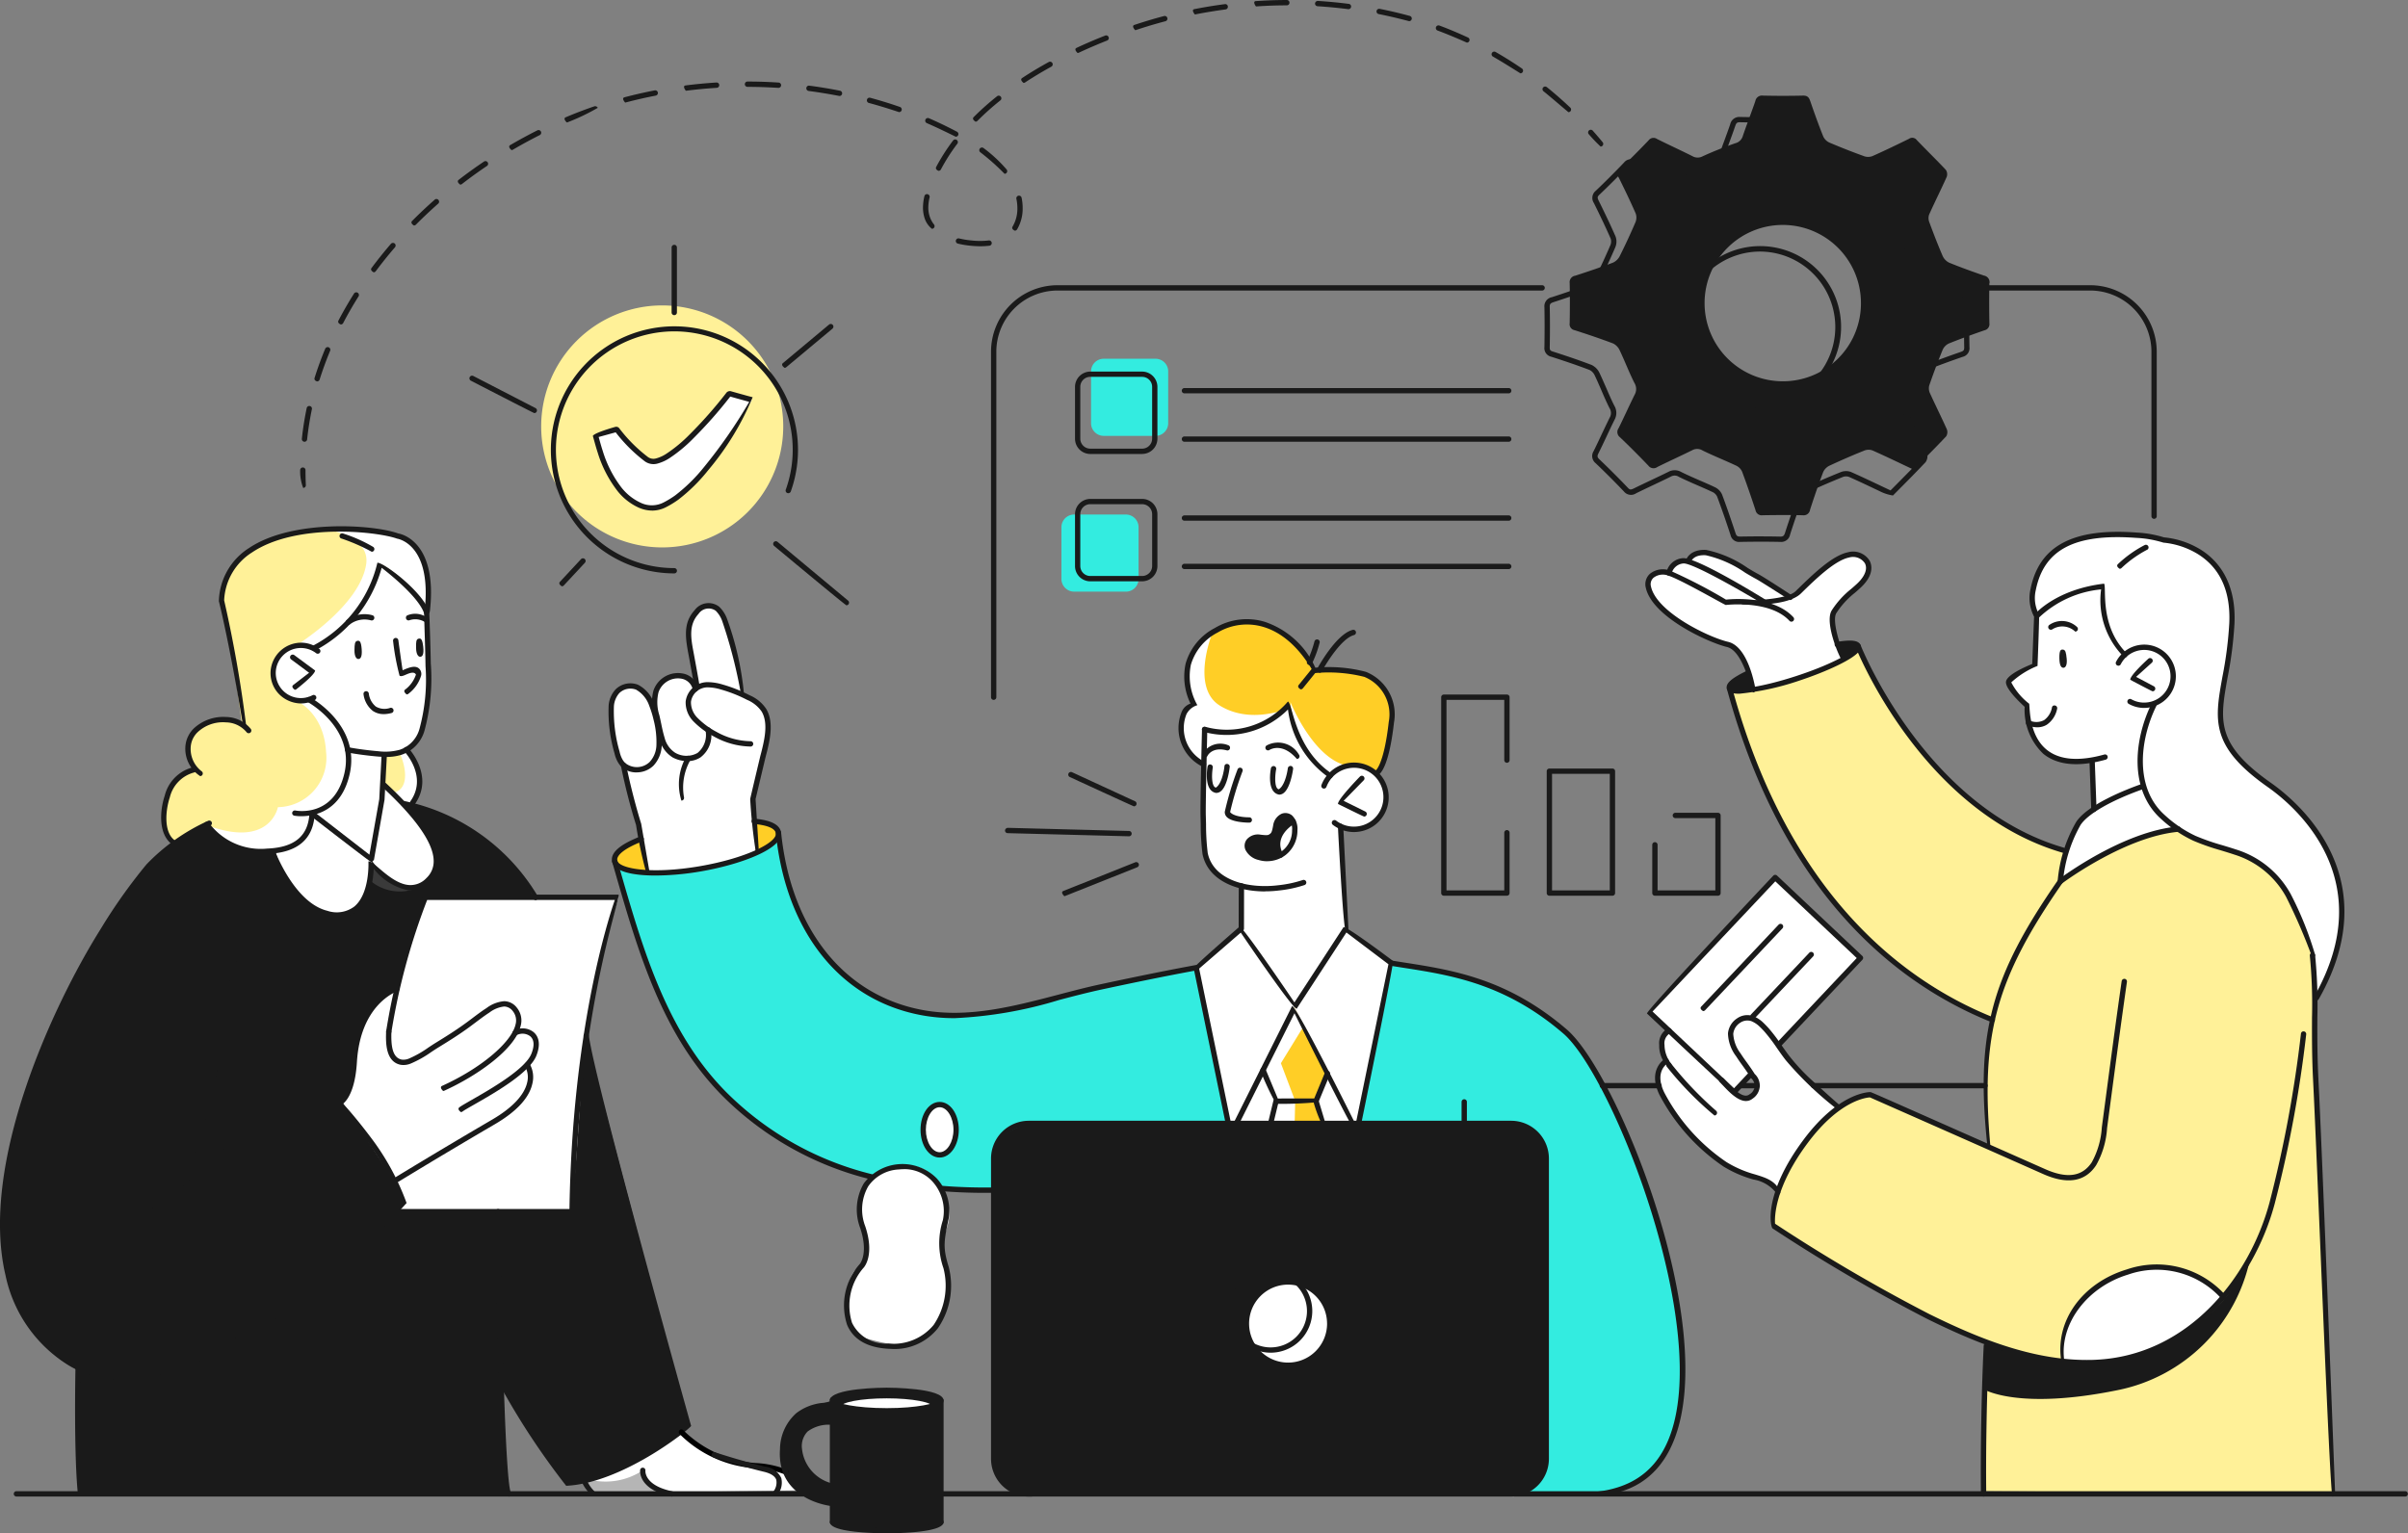 <svg id="Grupo_159154" data-name="Grupo 159154" xmlns="http://www.w3.org/2000/svg" xmlns:xlink="http://www.w3.org/1999/xlink" width="220.629" height="140.523" viewBox="0 0 220.629 140.523">
  <rect x="0" y="0" width="220.629" height="140.523" fill="#808080" stroke="none"/>
  <defs>
    <clipPath id="clip-path">
      <rect id="Rectángulo_44501" data-name="Rectángulo 44501" width="220.629" height="140.523" fill="none"/>
    </clipPath>
  </defs>
  <g id="Grupo_156607" data-name="Grupo 156607" clip-path="url(#clip-path)">
    <path id="Trazado_598926" data-name="Trazado 598926" d="M78.688,42.991A11.089,11.089,0,1,1,67.6,31.9,11.089,11.089,0,0,1,78.688,42.991" transform="translate(-6.925 -3.909)" fill="#fff198"/>
    <path id="Trazado_598927" data-name="Trazado 598927" d="M212.3,64.384l-.162,4.139a14.157,14.157,0,0,0-2.4,1.479,28.157,28.157,0,0,0,1.711,2.28s.076,4.489,3.274,4.89a12.449,12.449,0,0,0,2.589,0l.152,4.5s3.3-1.994,4.5-2.079a15.451,15.451,0,0,1,.094-4.866,12.265,12.265,0,0,1,.966-2.741s2.032-.859,1.789-2.651a2.8,2.8,0,0,0-2.366-2.511,9.1,9.1,0,0,0-2.194.7,11.471,11.471,0,0,1-1.559-2.867,10.265,10.265,0,0,1-.191-3.429,15.769,15.769,0,0,0-3.88,1.15c-2.061.912-2.3,1.568-2.3,1.568Z" transform="translate(-25.701 -7.504)" fill="#fff"/>
    <path id="Trazado_598928" data-name="Trazado 598928" d="M91.153,145.216c-4.227.041-4.851.854-4.851.854-.062.342-3.356.445-4.2,2.853a5.443,5.443,0,0,0,1.15,5.452,9.539,9.539,0,0,0,2.935,1.2l.11,1.714a11.864,11.864,0,0,0,5.267.785c3.627-.071,4.669-.585,4.669-.585V146.153s-.858-.978-5.085-.937M83.346,150.5c.116-2.517,1.327-2.125,2.893-2.367l.063,5.878s-3.073-.957-2.956-3.511" transform="translate(-10.026 -17.794)" fill="#1a1a1a"/>
    <path id="Trazado_598929" data-name="Trazado 598929" d="M19.215,85.486a52.76,52.76,0,0,0-5,3.5A95.871,95.871,0,0,0,7.176,99.466,62.37,62.37,0,0,0,.93,116.255c-.511,3.47-1.39,9.692,1.147,14.244S7.2,135.672,7.2,135.672v11.4l39.45.052s-.872-7.9-.483-9.893l5.748,8.907a20.531,20.531,0,0,0,6.652-2.217,45.832,45.832,0,0,0,4.565-2.957l-9.282-35.223S50.2,93.82,48.009,90.877s-4.615-5.84-12.98-7.533Z" transform="translate(-0.044 -10.213)" fill="#1a1a1a"/>
    <path id="Trazado_598930" data-name="Trazado 598930" d="M151.168,151.288H106.977a3.218,3.218,0,0,1-3.219-3.219V120.555a3.218,3.218,0,0,1,3.219-3.218h44.192a3.218,3.218,0,0,1,3.219,3.218v27.514a3.218,3.218,0,0,1-3.219,3.219" transform="translate(-12.714 -14.378)" fill="#1a1a1a"/>
    <path id="Trazado_598931" data-name="Trazado 598931" d="M117.478,99.38l2.939,14.275-18.3.088s-2.848.393-3.2,2.808v3.069a32.683,32.683,0,0,1-13.5-1.743c-6.813-2.515-10.864-5.811-13.851-10.1a40.481,40.481,0,0,1-4.917-10.1c-.414-1.233-2.405-7.87-2.405-7.87s2.073,1.667,8.077.466,6.9-2.99,6.9-2.99.673,7.147,4.322,11.074,7.807,6.162,15.844,5.089c0,0,7.173-1.861,10.337-2.52s7.748-1.553,7.748-1.553" transform="translate(-7.873 -10.696)" fill="#33ece0"/>
    <path id="Trazado_598932" data-name="Trazado 598932" d="M42.641,63.21s.015,6.875.042,8.127-.491,5.077-3.791,5.065l-.411,3.947-.931,5.433-5.328-4.135a4.361,4.361,0,0,0,3.169-4.178c.174-3.494-3.306-6.131-3.306-6.131s-3.143.62-3.557-2.437a2.466,2.466,0,0,1,1.8-2.33c1.758-.388,1.894.068,1.894.068a10.847,10.847,0,0,0,3.623-2.888A15.02,15.02,0,0,0,38.4,58.9,29.411,29.411,0,0,1,41.052,61.2c.717.8,1.589,2.007,1.589,2.007" transform="translate(-3.496 -7.217)" fill="#fff"/>
    <path id="Trazado_598933" data-name="Trazado 598933" d="M125.769,75.849s-.168,6.776-.125,8.3-.5,5.23,3.495,6.041l-.009,3.919,4.749,7.028,4.817-7.028-.472-9.371s4.058,1.354,4.136-3.105c0,0,.233-2.055-2.939-2.549a2.936,2.936,0,0,0-2.155,1.01s-1.406-.544-2.628-3.01-1.044-3.639-1.044-3.639a6.885,6.885,0,0,1-3.758,2.331,18.689,18.689,0,0,1-4.066.075" transform="translate(-15.395 -9)" fill="#fff"/>
    <path id="Trazado_598934" data-name="Trazado 598934" d="M125.388,78.013l.1-3.189a8.927,8.927,0,0,0,3.859,0,21.023,21.023,0,0,0,3.979-2.223s.641,4.952,3.658,6.467a1.981,1.981,0,0,1,2-.972,9.243,9.243,0,0,1,2.279.7,8.443,8.443,0,0,0,1.279-4.182c.138-2.594-.668-4.245-1.877-4.636a32.732,32.732,0,0,0-5.038-.566s-2.3-3.853-4.722-4.225a6.5,6.5,0,0,0-5.517,1.4,4.949,4.949,0,0,0-.852,6.005,1.914,1.914,0,0,0-1.209,1.917,4.532,4.532,0,0,0,2.061,3.505" transform="translate(-15.112 -7.975)" fill="#ffce26"/>
    <path id="Trazado_598935" data-name="Trazado 598935" d="M66.595,87.5l.549,3.222s-2.925-.077-2.964-1.1,2.415-2.12,2.415-2.12" transform="translate(-7.864 -10.722)" fill="#ffce26"/>
    <path id="Trazado_598936" data-name="Trazado 598936" d="M78.907,85.8v2.895S81.275,87.278,81,86.632s-2.094-.833-2.094-.833" transform="translate(-9.669 -10.514)" fill="#ffce26"/>
    <path id="Trazado_598937" data-name="Trazado 598937" d="M134.465,85.718A2.978,2.978,0,0,0,133.236,87a2.777,2.777,0,0,0,.085,1.8,1.2,1.2,0,0,1-1.385.318c-1-.276-1.586-.467-1.507-1.085s.1-.738.795-.777,1.341.13,1.5-.5.183-1.492.845-1.538a.906.906,0,0,1,.9.495" transform="translate(-15.982 -10.443)" fill="#1a1a1a"/>
    <path id="Trazado_598938" data-name="Trazado 598938" d="M182.359,70.3c.012.039.371,1.531.371,1.531s-2.047.175-2.137-.194,1.765-1.337,1.765-1.337" transform="translate(-22.129 -8.614)" fill="#1a1a1a"/>
    <path id="Trazado_598939" data-name="Trazado 598939" d="M191.852,67.3l.437,1.333s1.822-.836,1.436-1.23-1.873-.1-1.873-.1" transform="translate(-23.509 -8.234)" fill="#1a1a1a"/>
    <path id="Trazado_598940" data-name="Trazado 598940" d="M92,146.052c-2.343,0-4.241.358-4.241.8l4.241.342,4.241-.342c0-.441-1.9-.8-4.241-.8" transform="translate(-10.754 -17.897)" fill="#fff"/>
    <path id="Trazado_598941" data-name="Trazado 598941" d="M75.719,71.143s-.414-4.45-1.184-5.92-1.086-2.3-1.854-1.963a2.415,2.415,0,0,0-1.76,2.271c.072,1.3.833,5.219.833,5.219s-1.171-1.38-2.428-1-1.53,2.383-1.53,2.383-1.3-1.769-2.716-1.517S63.663,73.476,63.987,75s.287,2.494.961,2.86l1.3,5.157.85,4.728a28.606,28.606,0,0,0,4.887-.378c1.945-.406,5.072-1.443,5.072-1.443l-.228-5.093a41.852,41.852,0,0,0,1.286-6.176c-.058-1.248.669-1.972-2.4-3.511" transform="translate(-7.819 -7.743)" fill="#fff"/>
    <path id="Trazado_598942" data-name="Trazado 598942" d="M70.057,149.753a9.648,9.648,0,0,0,3.251,2.056,53.413,53.413,0,0,0,6.1,1.3l1.3,1.827-18.927.277-.786-1.161A27.173,27.173,0,0,0,66.7,151.68a38.434,38.434,0,0,1,3.356-1.927" transform="translate(-7.474 -18.35)" fill="#fff"/>
    <path id="Trazado_598943" data-name="Trazado 598943" d="M189.863,67.476a22.71,22.71,0,0,1-.9-3.634c.02-.762.935-1.769,1.647-2.394s2.367-2.061,1.351-3.126-3.054.34-4.436,1.452-2.112,2.263-2.427,2.056-5.262-3.26-5.943-3.554-2.883-1.106-3.525.243c0,0-1.5.147-1.579.9,0,0-1.43-.037-1.911.843s1.034,3.083,3.595,4.308,3.466,1.369,3.907,1.667a6.163,6.163,0,0,1,2.039,3.93,17.482,17.482,0,0,0,4.091-.912,41.718,41.718,0,0,0,4.088-1.779" transform="translate(-21.083 -7.078)" fill="#fff"/>
    <path id="Trazado_598944" data-name="Trazado 598944" d="M184.914,108.256c-.184-.251-.456-.713-.8-1.221l7.447-8.013-7.817-7.367L172.165,103.94l1.789,1.822a2.26,2.26,0,0,0-.191,2.719,2.37,2.37,0,0,0-.4,2.982c.924,1.94,3.605,5.323,5.113,6.018A4.311,4.311,0,0,0,181,118.828a3.769,3.769,0,0,1,2.883,1.523,23.906,23.906,0,0,1,2.374-4.139,37.336,37.336,0,0,1,3.21-3.532s-3.877-3.5-4.552-4.425m-3.82,3.632a3.274,3.274,0,0,1-.954-.577l1.527-1.643a1.309,1.309,0,0,1,.2.422c.183.985-.317,1.887-.77,1.8" transform="translate(-21.097 -11.231)" fill="#fff"/>
    <path id="Trazado_598945" data-name="Trazado 598945" d="M133.909,104.2l-4.868-7.206-4.129,3.575,2.939,14.275h3.875l.493-2.042-1.3-2.615Z" transform="translate(-15.306 -11.885)" fill="#fff"/>
    <path id="Trazado_598946" data-name="Trazado 598946" d="M139.864,96.994l-4.7,7.206,3.034,6.109-1.059,2.486.615,2.05h3.283l3.008-14.687Z" transform="translate(-16.563 -11.885)" fill="#fff"/>
    <path id="Trazado_598947" data-name="Trazado 598947" d="M131.752,111.194l1.306,2.615-.493,2.042h4.773l-.615-2.05,1.059-2.487-3.034-6.108Z" transform="translate(-16.145 -12.892)" fill="#ffce26"/>
    <path id="Trazado_598948" data-name="Trazado 598948" d="M137.575,137.747A3.573,3.573,0,1,1,134,134.175a3.573,3.573,0,0,1,3.573,3.572" transform="translate(-15.983 -16.442)" fill="#fff"/>
    <path id="Trazado_598949" data-name="Trazado 598949" d="M192.355,67.43s6.482,16.2,19.148,18.641l-.595,2.978s5.595-4.174,10.814-4.729c0,0,3.223,1.222,6.254,2.428s5,5.467,6.08,9.064c0,0,.3,11.937.456,15.712s1.329,33.648,1.329,33.648l-31.972-.247.272-13.659a81.4,81.4,0,0,1-10.3-5.011c-4.687-2.8-9.289-5.7-9.289-5.7a14.552,14.552,0,0,1,2.881-7.626c2.818-3.834,5.912-4.25,5.912-4.25l10.906,4.565s-.543-7.509.4-11.35c0,0-8.389-4.268-13.071-9.2-4.9-5.168-9.033-14.146-9.729-17.255a14.248,14.248,0,0,0-1.173-3.832,23.9,23.9,0,0,0,5.484-.95c2.522-.823,5.3-1.789,6.2-3.223" transform="translate(-22.139 -8.263)" fill="#fff198"/>
    <path id="Trazado_598950" data-name="Trazado 598950" d="M97.9,115.362a2.284,2.284,0,0,0-1.51,2.307c-.039,1.914,1.1,2.4,1.51,2.306a2.14,2.14,0,0,0,1.51-2.306c-.1-1.6-.839-2.186-1.51-2.307" transform="translate(-11.812 -14.136)" fill="#fff"/>
    <path id="Trazado_598951" data-name="Trazado 598951" d="M93.523,121.684s-2.843.233-3.639,2.344.613,3.543.382,4.976a3.051,3.051,0,0,1-1.132,2.355c-.923,1.063-1.622,5.495.756,6.143s3.643.97,5.393,0a5.218,5.218,0,0,0,2.474-4.8c.015-1.988-.646-2.463-.536-3.836s1.086-2.183.218-4.279-1.977-2.923-3.917-2.9" transform="translate(-10.817 -14.911)" fill="#fff"/>
    <path id="Trazado_598952" data-name="Trazado 598952" d="M41.3,102.206l2.595-8.487h17.7s-3.018,9.445-3.3,15.029-.966,13.78-.966,13.78H41.45l.486-.8-1.02-2-.8-13.75Z" transform="translate(-4.916 -11.484)" fill="#fff"/>
    <path id="Trazado_598953" data-name="Trazado 598953" d="M144.867,100.6l-3.008,14.687h13.709a3.3,3.3,0,0,1,3.487,3.618c0,3.819-.068,27.536-.068,27.536s-.763,2.447-2.457,2.746l7.85-.09a6.134,6.134,0,0,0,4.017-1.73,12.985,12.985,0,0,0,3.133-8.6c-.133-3.871-.841-11.605-3.466-18.053s-4.6-11.151-6.714-13.287a21.443,21.443,0,0,0-7.679-4.85c-2.356-.76-8.8-1.979-8.8-1.979" transform="translate(-17.383 -12.327)" fill="#33ece0"/>
    <path id="Trazado_598954" data-name="Trazado 598954" d="M202.372,27.169a.611.611,0,0,0-.5-.686c-1.075-.371-2.146-.755-3.2-1.187a1.265,1.265,0,0,1-.6-.628c-.441-1.021-.841-2.061-1.226-3.106a1,1,0,0,1,0-.692c.519-1.155,1.089-2.287,1.606-3.443a.724.724,0,0,0-.086-.641c-.867-.925-1.779-1.808-2.656-2.724a.521.521,0,0,0-.72-.116c-1.1.543-2.2,1.072-3.316,1.571a1.1,1.1,0,0,1-.755.035q-1.6-.576-3.17-1.241a1.168,1.168,0,0,1-.6-.552c-.433-1.074-.823-2.166-1.2-3.262-.12-.352-.262-.522-.672-.512-1.225.03-2.451.028-3.677,0a.611.611,0,0,0-.684.5c-.369,1.074-.785,2.132-1.15,3.208a.949.949,0,0,1-.687.657c-1.011.351-2.011.748-2.983,1.194a.96.96,0,0,1-.948-.009c-1.074-.541-2.167-1.039-3.242-1.576a.563.563,0,0,0-.777.134c-.847.885-1.71,1.756-2.6,2.6a.6.6,0,0,0-.113.834c.533,1.078,1.056,2.16,1.537,3.261a1.117,1.117,0,0,1-.02.8q-.671,1.565-1.434,3.089a1.314,1.314,0,0,1-.62.614c-1.142.434-2.3.821-3.465,1.2a.6.6,0,0,0-.51.677c.027,1.224.023,2.451,0,3.677a.556.556,0,0,0,.456.64c1.185.382,2.367.777,3.529,1.218a1.3,1.3,0,0,1,.6.633c.47.985.856,2.011,1.348,2.986a1.058,1.058,0,0,1,.023,1.071c-.508,1.017-.97,2.058-1.476,3.076a.6.6,0,0,0,.131.831q1.331,1.269,2.6,2.6a.592.592,0,0,0,.828.119c1.057-.524,2.134-1.01,3.191-1.535a.939.939,0,0,1,.947.025c1.017.5,2.077.916,3.1,1.4a1.105,1.105,0,0,1,.523.546c.435,1.165.839,2.344,1.228,3.526a.571.571,0,0,0,.646.463c1.225-.021,2.451-.025,3.677,0a.589.589,0,0,0,.672-.5c.374-1.164.773-2.322,1.207-3.463a1.2,1.2,0,0,1,.58-.582q1.571-.734,3.183-1.381a1.061,1.061,0,0,1,.749-.015c1.251.556,2.483,1.155,3.77,1.761,1.007-1.02,2.014-2.019,2.984-3.052a.733.733,0,0,0,.059-.651c-.5-1.116-1.05-2.209-1.555-3.324a1.05,1.05,0,0,1-.049-.706c.379-1.092.782-2.177,1.221-3.245a1.16,1.16,0,0,1,.572-.584c1.074-.434,2.165-.827,3.26-1.207a.573.573,0,0,0,.45-.652c-.021-1.225-.025-2.452,0-3.677m-18.938,9a7.164,7.164,0,1,1,7.172-7.156,7.139,7.139,0,0,1-7.172,7.156" transform="translate(-20.085 -1.223)" fill="#1a1a1a"/>
    <path id="Trazado_598955" data-name="Trazado 598955" d="M62.17,44.932l1.2-.333c.218-.06.437-.118.655-.18a18.986,18.986,0,0,0,2.753,2.672,1.108,1.108,0,0,0,1.01.21,3.452,3.452,0,0,0,1.032-.472,13.138,13.138,0,0,0,2.148-1.78,39.786,39.786,0,0,0,3.373-3.827,14.906,14.906,0,0,1,2.173.475,36.619,36.619,0,0,1-4.2,6.3,15.369,15.369,0,0,1-2.7,2.657,8.387,8.387,0,0,1-1.047.64,2.6,2.6,0,0,1-2.394.034,5.067,5.067,0,0,1-1.93-1.607,10.936,10.936,0,0,1-1.632-3.261c-.164-.5-.294-1.006-.445-1.529" transform="translate(-7.618 -5.051)" fill="#fff"/>
    <path id="Trazado_598956" data-name="Trazado 598956" d="M17.952,83.973s-1.53-1.388-.575-4.067,2.471-2.577,2.471-2.577-1.27-2.348.161-3.612,3.629-1.1,4.248-.545c0,0-.52-4.158-1.1-7.674a25.18,25.18,0,0,0-.776-3.915s.719-4.916,5.386-5.619,6.11-.827,8.653-.515,3.355.982,4.027,1.91,1.243,4.286.788,5.41A11.34,11.34,0,0,0,37,58.455s-.576,4.09-6.05,7.673a2.8,2.8,0,0,0-3.479,1.042c-1.317,2.017.451,4.135,2.909,3.723,0,0,4.019,2.216,3.607,5.63s-2.136,4.185-3.306,4.815A3.6,3.6,0,0,1,27.3,84.729c-3.268.311-5.725-1.257-6.258-2.391Z" transform="translate(-2.091 -6.775)" fill="#fff198"/>
    <path id="Trazado_598957" data-name="Trazado 598957" d="M40.084,78.787l-.244,4.1,2.686.3a2.5,2.5,0,0,0,.713-2.434,4.988,4.988,0,0,0-1.049-2.388Z" transform="translate(-4.882 -9.602)" fill="#fff198"/>
    <path id="Trazado_598958" data-name="Trazado 598958" d="M220.669,66.853a7.267,7.267,0,0,1-1.856-6.295s-4.532.741-6.184,2.717a4.375,4.375,0,0,1,.236-4.148c1.255-2.514,3.056-2.925,5.32-3.32a19.665,19.665,0,0,1,6.052.505s4.319.614,5.647,3.806.018,8.081-.195,9.821-.556,5.005,2.1,7.1,5.7,4.231,6.863,6.68,3.55,6.749-.4,14.556l-.332-3.9s-1.742-6.518-4.589-8.059a12.143,12.143,0,0,0-4.124-1.894c-3.174-1.016-5.825-2.472-6.6-4.978a9.841,9.841,0,0,1-.176-5.554,21.8,21.8,0,0,0,.806-2.543s2.111-.709,1.884-2.686a2.806,2.806,0,0,0-2.514-2.608,6.174,6.174,0,0,0-1.942.8" transform="translate(-26.007 -6.826)" fill="#fff"/>
    <path id="Trazado_598959" data-name="Trazado 598959" d="M35.675,113.609a3.46,3.46,0,0,0,1.05-2.515c.178-1.892.416-6.311,4.028-7.7l-.763,3.835s-.257,2.446.915,2.72,5.454-2.7,6.5-3.479,2.567-2.459,3.918-1.511.176,2.492.176,2.492,1.193-.437,1.842.3-.708,2.522-.708,2.522a2.3,2.3,0,0,1-.259,2.836c-1.267,1.339-11.871,7.8-11.871,7.8Z" transform="translate(-4.372 -12.669)" fill="#fff"/>
    <path id="Trazado_598960" data-name="Trazado 598960" d="M215.214,90.469s.076-4.729,2.924-6.252,4.607-2.243,4.607-2.243.979,2.96,3.211,4.129a18.214,18.214,0,0,0-5.867,1.631c-2.649,1.356-4.874,2.734-4.874,2.734" transform="translate(-26.372 -10.045)" fill="#fff"/>
    <path id="Trazado_598961" data-name="Trazado 598961" d="M231.593,131.2a15.5,15.5,0,0,1-12.217,12.288c-9.1,1.848-12.217-.08-12.217-.08l.228-4.324s7.3,2.861,11.967,1.646,9.467-3.309,12.239-9.53" transform="translate(-25.385 -16.077)" fill="#1a1a1a"/>
    <path id="Trazado_598962" data-name="Trazado 598962" d="M119.835,44.538h-4.751a1.164,1.164,0,0,1-1.159-1.16V38.629a1.164,1.164,0,0,1,1.159-1.16h4.751a1.163,1.163,0,0,1,1.159,1.16v4.749a1.163,1.163,0,0,1-1.159,1.16" transform="translate(-13.96 -4.591)" fill="#33ece0"/>
    <path id="Trazado_598963" data-name="Trazado 598963" d="M116.743,60.807h-4.75a1.164,1.164,0,0,1-1.16-1.16V54.9a1.163,1.163,0,0,1,1.16-1.159h4.75A1.163,1.163,0,0,1,117.9,54.9v4.75a1.163,1.163,0,0,1-1.159,1.16" transform="translate(-13.581 -6.585)" fill="#33ece0"/>
    <path id="Trazado_598964" data-name="Trazado 598964" d="M37.117,127.037s-11.64,22.173-29,18.154l.037-4.164s4.114,2.363,10.859-.87,10.9-6.225,14-9.163,4.111-3.956,4.111-3.956" transform="translate(-0.994 -15.567)" fill="#1a1a1a"/>
    <path id="Trazado_598965" data-name="Trazado 598965" d="M28.729,88.367s2.724-.576,3.062-1.66a5.843,5.843,0,0,0,.319-1.729l5.471,4.373s.061,4.8-2.864,4.771-4.936-2.009-5.988-5.754" transform="translate(-3.52 -10.413)" fill="#fff"/>
    <path id="Trazado_598966" data-name="Trazado 598966" d="M39.854,82.01V83.5l-1.108,5.317s1.27,2,2.818,2.374a2.533,2.533,0,0,0,3.025-1.178,3.108,3.108,0,0,0-.254-2.967,44.61,44.61,0,0,0-4.481-5.038" transform="translate(-4.748 -10.049)" fill="#fff"/>
    <path id="Trazado_598967" data-name="Trazado 598967" d="M38.616,91.7a4.168,4.168,0,0,0,3.962.842s-2.887-.4-3.785-2.585Z" transform="translate(-4.732 -11.024)" fill="#3a3a3a"/>
    <path id="Trazado_598968" data-name="Trazado 598968" d="M221.272,132.807c-4.029,1.228-6.559,4.83-5.983,8.295a28.965,28.965,0,0,0,8.329-1.137c2.987-1.078,6.476-4.873,6.476-4.873a8.193,8.193,0,0,0-8.821-2.285" transform="translate(-26.371 -16.223)" fill="#fff"/>
    <path id="Trazado_598969" data-name="Trazado 598969" d="M66.374,153.572a6.149,6.149,0,0,1-4.982.824c-.1-.034-.335.254-.335.254l.729,1.027,6.486-.041s-2.1-1.244-1.9-2.063" transform="translate(-7.482 -18.818)" fill="#b5b5b5"/>
    <path id="Trazado_598970" data-name="Trazado 598970" d="M126.893,72.78c-2.645-1.614-.82-6.365-.709-6.646a6,6,0,0,0-.8.58,4.949,4.949,0,0,0-.852,6.005,1.913,1.913,0,0,0-1.209,1.916,4.535,4.535,0,0,0,2.061,3.506l.1-3.189a8.928,8.928,0,0,0,3.859,0,16.164,16.164,0,0,0,3.078-1.622c.193-.227-2.805,1.112-5.531-.551" transform="translate(-15.112 -8.104)" fill="#fff"/>
    <path id="Trazado_598971" data-name="Trazado 598971" d="M139.719,79.107c-3.014-.863-4.971-5.767-4.971-5.767-.024.273.616,5.225,3.634,6.74a2.109,2.109,0,0,1,1.338-.972h0" transform="translate(-16.512 -8.987)" fill="#fff"/>
    <path id="Trazado_598972" data-name="Trazado 598972" d="M38.121,55.448a17.768,17.768,0,0,0-3.978-.09c1.865.51,3.437,1.431,3.2,3.1-.556,3.865-6.407,7.462-6.407,7.462a3.5,3.5,0,0,1,1.718.211c5.474-3.584,6.049-7.673,6.049-7.673a11.351,11.351,0,0,1,4.237,4.313c.455-1.124-.116-4.48-.788-5.409s-1.484-1.6-4.027-1.91" transform="translate(-3.79 -6.775)" fill="#fff"/>
    <path id="Trazado_598973" data-name="Trazado 598973" d="M31.075,73.157l-1.271.032s2.546,1.027,2.738,4.723a4.525,4.525,0,0,1-4.417,5.029s-.687,3.771-6.392,1.693c.537,1.1,2.949,2.589,6.139,2.285a3.6,3.6,0,0,0,3.382-3.391c1.17-.63,2.894-1.4,3.305-4.815.37-3.066-2.828-5.161-3.484-5.557" transform="translate(-2.663 -8.965)" fill="#fff"/>
    <path id="Trazado_598974" data-name="Trazado 598974" d="M42.566,83.186a2.5,2.5,0,0,0,.713-2.434,4.987,4.987,0,0,0-1.049-2.388l-.774.155c.154.04,1.452,3.174-.419,3.728a1.279,1.279,0,0,0-.868.675Z" transform="translate(-4.922 -9.602)" fill="#fff"/>
    <path id="Trazado_598975" data-name="Trazado 598975" d="M135.6,106.925l-2.095,3.409,1.31,3.466-.05,2.05h-2.2l.493-2.042-1.306-2.849,2.995-5.754Z" transform="translate(-16.145 -12.892)" fill="#fff"/>
    <path id="Trazado_598976" data-name="Trazado 598976" d="M111.1,93.162c-.276-.279-.216-.42-.09-.47l6.595-2.632a.25.25,0,0,1,.318.138.246.246,0,0,1-.137.318l-6.6,2.631a.23.23,0,0,1-.09.017" transform="translate(-13.589 -11.034)" fill="#1a1a1a"/>
    <path id="Trazado_598977" data-name="Trazado 598977" d="M116.314,87.24l-11.135-.289a.242.242,0,0,1-.237-.25.271.271,0,0,1,.249-.237l11.13.289a.244.244,0,0,1-.007.487" transform="translate(-12.859 -10.595)" fill="#1a1a1a"/>
    <path id="Trazado_598978" data-name="Trazado 598978" d="M117.561,83.778c-.1-.023-5.873-2.685-5.873-2.685a.243.243,0,0,1-.119-.322.241.241,0,0,1,.324-.119l5.77,2.662a.243.243,0,0,1-.1.464" transform="translate(-13.669 -9.88)" fill="#1a1a1a"/>
    <path id="Trazado_598979" data-name="Trazado 598979" d="M18.055,87.35c-1.543-.857-1.363-3.221-.9-4.608a3.561,3.561,0,0,1,2.6-2.606.238.238,0,0,1,.293.18.243.243,0,0,1-.181.294A3.114,3.114,0,0,0,17.62,82.9c-.4,1.189-.6,3.326.557,4a.243.243,0,0,1-.123.455" transform="translate(-2.062 -9.819)" fill="#1a1a1a"/>
    <path id="Trazado_598980" data-name="Trazado 598980" d="M25.106,73.467c-1.239-7.621-2.238-11.59-2.25-11.63a5.937,5.937,0,0,1,2.758-4.873C29.6,54.279,37.1,54.817,39.3,55.63c.1.009,3.636.587,2.889,7.127a.246.246,0,0,1-.269.215.243.243,0,0,1-.214-.27c.691-6.04-2.394-6.581-2.527-6.6-1.753-.645-9.209-1.481-13.294,1.268a5.467,5.467,0,0,0-2.546,4.386,115.674,115.674,0,0,1,2.01,11.437.243.243,0,0,1-.21.274.2.2,0,0,1-.032,0" transform="translate(-2.801 -6.736)" fill="#1a1a1a"/>
    <path id="Trazado_598981" data-name="Trazado 598981" d="M26.657,88.644A6.242,6.242,0,0,1,21.381,86.1a.243.243,0,1,1,.368-.319A5.914,5.914,0,0,0,27.1,88.149c2.491-.1,3.756-1.149,3.863-3.218a.27.27,0,0,1,.256-.23.243.243,0,0,1,.23.256c-.122,2.335-1.579,3.572-4.33,3.677-.158.007-.311.01-.459.01" transform="translate(-2.613 -10.379)" fill="#1a1a1a"/>
    <path id="Trazado_598982" data-name="Trazado 598982" d="M97.364,103.935a16.46,16.46,0,0,1-2.887-.247c-7.5-1.337-12.535-7.589-13.468-16.722a.239.239,0,0,1,.217-.265.236.236,0,0,1,.268.217c.912,8.9,5.8,14.992,13.071,16.29,4.106.734,8.268-.362,12.3-1.416,1.3-.342,2.641-.693,3.945-.972,2.363-.506,5.487-1.163,8.682-1.752a.255.255,0,0,1,.283.2.243.243,0,0,1-.2.283c-3.187.588-6.305,1.242-8.665,1.748-1.294.277-2.63.627-3.924.966a38.5,38.5,0,0,1-9.621,1.672" transform="translate(-9.926 -10.624)" fill="#1a1a1a"/>
    <path id="Trazado_598983" data-name="Trazado 598983" d="M182.9,51.16c-1.133-.025-2.331-.025-3.7,0a.8.8,0,0,1-.883-.632c-.451-1.374-.842-2.493-1.225-3.514a.849.849,0,0,0-.4-.412c-.453-.214-.912-.414-1.37-.614-.573-.249-1.165-.507-1.737-.79a.7.7,0,0,0-.731-.024c-.539.268-1.082.524-1.627.782-.521.247-1.045.494-1.565.752a.831.831,0,0,1-1.113-.17c-.8-.843-1.647-1.69-2.59-2.592a.835.835,0,0,1-.18-1.113c.24-.488.474-.983.705-1.476.254-.535.506-1.071.77-1.6a.821.821,0,0,0-.024-.853c-.276-.548-.523-1.119-.759-1.67-.192-.443-.382-.886-.591-1.321a1.033,1.033,0,0,0-.47-.507c-1.22-.466-2.464-.877-3.518-1.217a.8.8,0,0,1-.626-.877c.023-1.37.023-2.568,0-3.665a.842.842,0,0,1,.677-.913c1.1-.359,2.281-.752,3.455-1.2a1.091,1.091,0,0,0,.487-.5c.507-1.014.987-2.049,1.428-3.077a.869.869,0,0,0,.02-.6c-.528-1.206-1.1-2.371-1.533-3.252a.838.838,0,0,1,.164-1.119c.814-.772,1.663-1.618,2.593-2.59a.8.8,0,0,1,1.062-.183c.517.258,1.036.505,1.557.756.564.269,1.128.538,1.686.82a.723.723,0,0,0,.736.005c.951-.437,1.963-.841,3.005-1.2a.71.71,0,0,0,.535-.5c.187-.55.387-1.1.588-1.642.192-.522.383-1.042.563-1.568a.849.849,0,0,1,.884-.67c1.353.029,2.551.027,3.7,0a.851.851,0,0,1,.909.676c.45,1.32.819,2.322,1.192,3.248a.951.951,0,0,0,.468.421c1.007.427,2.069.843,3.157,1.235a.921.921,0,0,0,.576-.028c1.007-.454,2.088-.966,3.305-1.569a.752.752,0,0,1,1,.168c.378.39.762.777,1.143,1.165.509.515,1.021,1.029,1.514,1.559a.954.954,0,0,1,.131.907c-.268.6-.551,1.2-.834,1.79-.261.55-.522,1.1-.771,1.652a.773.773,0,0,0,.006.509c.462,1.256.84,2.21,1.221,3.094a1.026,1.026,0,0,0,.471.5c1.137.468,2.3.877,3.183,1.182a.853.853,0,0,1,.666.921c-.025,1.15-.025,2.351,0,3.666a.814.814,0,0,1-.616.888c-1.282.443-2.313.825-3.247,1.2a.913.913,0,0,0-.439.452c-.409,1-.806,2.054-1.214,3.233a.8.8,0,0,0,.04.525c.237.524.484,1.042.731,1.562.281.584.559,1.171.824,1.764a.963.963,0,0,1-.1.918c-.736.782-1.5,1.558-2.25,2.309l-.738.746a4,4,0,0,1-1.217-.395c-.954-.453-1.886-.9-2.826-1.315a.812.812,0,0,0-.559.018c-1.141.462-2.179.912-3.171,1.376a.973.973,0,0,0-.455.448c-.411,1.079-.8,2.208-1.2,3.45a.817.817,0,0,1-.874.671m-1.807-.505c.627,0,1.219.007,1.781.019.239,0,.343-.052.435-.333.4-1.25.8-2.388,1.213-3.476a1.436,1.436,0,0,1,.7-.715c1-.469,2.045-.921,3.195-1.386a1.3,1.3,0,0,1,.941-.011c.944.42,1.881.863,2.837,1.318l.783.37.618-.623c.741-.748,1.51-1.523,2.241-2.3a.558.558,0,0,0,.013-.383c-.262-.59-.54-1.171-.819-1.754-.248-.521-.5-1.043-.736-1.571a1.28,1.28,0,0,1-.057-.886c.412-1.186.813-2.252,1.225-3.255a1.4,1.4,0,0,1,.706-.72c.942-.379,1.982-.764,3.273-1.211.237-.082.29-.16.287-.419-.025-1.321-.025-2.527,0-3.684,0-.27-.058-.354-.339-.451-.89-.306-2.058-.721-3.209-1.192a1.505,1.505,0,0,1-.733-.757c-.385-.893-.766-1.855-1.231-3.12a1.256,1.256,0,0,1,.006-.877c.251-.557.514-1.109.777-1.661.28-.592.561-1.184.828-1.781a.51.51,0,0,0-.04-.373c-.493-.528-1-1.039-1.507-1.55-.385-.39-.769-.777-1.148-1.172-.154-.162-.222-.172-.436-.068-1.221.605-2.309,1.122-3.324,1.576a1.359,1.359,0,0,1-.937.044c-1.1-.4-2.17-.817-3.183-1.247a1.419,1.419,0,0,1-.73-.688c-.376-.934-.748-1.944-1.2-3.272-.1-.294-.195-.354-.435-.347-1.157.029-2.364.031-3.687,0-.285,0-.351.057-.449.34-.181.529-.374,1.054-.566,1.578-.2.541-.4,1.084-.585,1.631a1.177,1.177,0,0,1-.836.808c-1.028.357-2.024.755-2.962,1.185a1.2,1.2,0,0,1-1.158-.013c-.556-.28-1.117-.548-1.678-.815-.522-.25-1.045-.5-1.564-.761-.229-.116-.312-.1-.492.087-.934.975-1.788,1.828-2.609,2.605-.189.18-.2.272-.061.549.437.884,1.01,2.058,1.542,3.27a1.351,1.351,0,0,1-.019.99c-.445,1.038-.93,2.08-1.441,3.1a1.549,1.549,0,0,1-.749.731c-1.185.45-2.373.845-3.478,1.206-.283.092-.347.174-.341.439.026,1.1.026,2.309,0,3.687-.005.256.044.326.287.4,1.062.341,2.312.756,3.541,1.224a1.53,1.53,0,0,1,.74.755c.21.44.4.888.6,1.338.235.545.477,1.109.747,1.643a1.288,1.288,0,0,1,.024,1.288c-.263.528-.514,1.06-.763,1.593-.234.5-.469.993-.712,1.484-.129.259-.113.362.08.547.949.906,1.8,1.758,2.609,2.608.18.193.271.2.543.068.52-.258,1.048-.506,1.572-.755.54-.255,1.082-.512,1.618-.777a1.188,1.188,0,0,1,1.164.023c.561.278,1.147.534,1.714.781.465.2.927.4,1.385.619a1.333,1.333,0,0,1,.646.682c.385,1.028.777,2.152,1.231,3.534.081.246.169.292.409.3.674-.011,1.307-.018,1.9-.018m-.061-11.776a7.423,7.423,0,0,1-5.241-12.649,7.413,7.413,0,1,1,5.244,12.649Zm.061-14.327a6.959,6.959,0,0,0-4.957,2.023,6.923,6.923,0,0,0,4.9,11.817,6.92,6.92,0,0,0,.077-13.839Z" transform="translate(-19.761 -1.496)" fill="#1a1a1a"/>
    <path id="Trazado_598984" data-name="Trazado 598984" d="M163.338,149.4c-.344,0-.695-.014-1.057-.042a.243.243,0,0,1-.226-.261c4.386.084,7.174-1.466,8.578-4.851,4.147-10-5.127-33.361-9.626-37.23-5.321-4.576-10.283-5.347-14.661-6.029-.382-.06-.759-.118-1.131-.179a.243.243,0,0,1-.2-.279.234.234,0,0,1,.279-.2l1.128.176c4.443.692,9.477,1.475,14.905,6.14,4.691,4.035,14.072,27.385,9.756,37.788-1.367,3.3-3.971,4.966-7.744,4.966" transform="translate(-17.769 -12.293)" fill="#1a1a1a"/>
    <path id="Trazado_598985" data-name="Trazado 598985" d="M139.749,115.061a.254.254,0,0,1-.24-.291l2.979-14.538-3.853-2.912-4.555,6.987c-.406,0-5.122-6.976-5.122-6.976l-3.814,3.3,2.911,14.135a.244.244,0,0,1-.477.1l-2.939-14.275c.079-.233,4.209-3.81,4.209-3.81.361.047,5.025,6.95,5.025,6.95l4.5-6.9c.351-.061,4.535,3.1,4.535,3.1.091.244-2.918,14.931-2.918,14.931a.241.241,0,0,1-.238.195" transform="translate(-15.273 -11.86)" fill="#1a1a1a"/>
    <path id="Trazado_598986" data-name="Trazado 598986" d="M139.676,116.078c-.218-.135-5.288-10.341-5.288-10.341l-5.107,10.207a.244.244,0,1,1-.435-.219l5.324-10.644c.435,0,5.723,10.645,5.723,10.645a.242.242,0,0,1-.11.326.232.232,0,0,1-.108.025" transform="translate(-15.785 -12.876)" fill="#1a1a1a"/>
    <path id="Trazado_598987" data-name="Trazado 598987" d="M133.04,114.822a26.132,26.132,0,0,1-1.414-3,.244.244,0,0,1,.451-.186l1.125,2.7,3.34-.006.98-2.372a.244.244,0,1,1,.451.186l-1.043,2.523a35.843,35.843,0,0,1-3.89.158" transform="translate(-16.127 -13.661)" fill="#1a1a1a"/>
    <path id="Trazado_598988" data-name="Trazado 598988" d="M131.277,91c-2.608,0-5.234-1-5.737-3.416a21.254,21.254,0,0,1-.165-2.73l-.021-.8c-.032-1.027.129-7.63.137-7.91a.244.244,0,0,1,.487.012c0,.068-.168,6.869-.137,7.882l.021.8a21.441,21.441,0,0,0,.154,2.641c.522,2.509,3.712,3.292,6.451,2.955a10.634,10.634,0,0,0,2.258-.48.244.244,0,1,1,.161.461,11.171,11.171,0,0,1-2.36.5,10.373,10.373,0,0,1-1.25.076" transform="translate(-15.36 -9.302)" fill="#1a1a1a"/>
    <path id="Trazado_598989" data-name="Trazado 598989" d="M140.42,95.893c-.243-.23-.716-9.6-.716-9.6a.244.244,0,0,1,.231-.256.248.248,0,0,1,.257.23l.472,9.371a.244.244,0,0,1-.232.256Z" transform="translate(-17.119 -10.543)" fill="#1a1a1a"/>
    <path id="Trazado_598990" data-name="Trazado 598990" d="M140.961,86.015a3.17,3.17,0,0,1-1.937-.662.244.244,0,0,1,.3-.387,2.7,2.7,0,0,0,3.727-3.856,2.7,2.7,0,0,0-4.609.755.244.244,0,1,1-.455-.175,3.184,3.184,0,1,1,2.978,4.324" transform="translate(-16.906 -9.759)" fill="#1a1a1a"/>
    <path id="Trazado_598991" data-name="Trazado 598991" d="M11.164,136.931a9.054,9.054,0,0,1-4.785-1.244,12.727,12.727,0,0,1-5.868-8.281c-2.425-10.216,4.316-24.742,8.682-31.716a50.2,50.2,0,0,1,4.213-5.953,18.277,18.277,0,0,1,5.664-4.01.244.244,0,0,1,.226.432,17.9,17.9,0,0,0-5.52,3.894,49.812,49.812,0,0,0-4.17,5.895C5.281,102.857-1.4,117.233.985,127.292a12.263,12.263,0,0,0,5.647,7.979c7.35,4.461,20.733-4.368,30.108-14.494A22.725,22.725,0,0,0,33.78,115.3a35.128,35.128,0,0,0-4.372-5.039c-1.293.832-10.444,6.77-15.549,11.761a.244.244,0,1,1-.341-.348c5.512-5.389,15.681-11.859,15.783-11.924.358.077,2.08,1.512,4.87,5.261a22.942,22.942,0,0,1,3.082,5.746c-7.8,8.642-18.338,16.17-26.088,16.172" transform="translate(0 -10.501)" fill="#1a1a1a"/>
    <path id="Trazado_598992" data-name="Trazado 598992" d="M58.248,149.389a67.954,67.954,0,0,1-6.187-9.427.244.244,0,1,1,.426-.239,95.07,95.07,0,0,0,5.879,9.171c4.494-.292,9.926-4.327,10.82-5.014-.754-2.695-8.863-31.733-9.339-35.7a.244.244,0,0,1,.212-.271.239.239,0,0,1,.271.213c.483,4.039,9.281,35.47,9.37,35.787-.337.46-6.369,5.235-11.44,5.483Z" transform="translate(-6.376 -13.222)" fill="#1a1a1a"/>
    <path id="Trazado_598993" data-name="Trazado 598993" d="M54.184,92.73A18.86,18.86,0,0,0,42.1,84.147a.246.246,0,0,1-.185-.292.25.25,0,0,1,.291-.185A18.657,18.657,0,0,1,54.39,92.356a.243.243,0,0,1-.075.336.236.236,0,0,1-.131.038" transform="translate(-5.136 -10.252)" fill="#1a1a1a"/>
    <path id="Trazado_598994" data-name="Trazado 598994" d="M39.77,77.173c-.226,0-.462-.011-.717-.032-.819-.069-2.02-.216-2.851-.383a.244.244,0,0,1,.1-.477c.813.163,1.991.306,2.8.374a4.992,4.992,0,0,0,1.966-.145A2.806,2.806,0,0,0,42.872,74.5,17.134,17.134,0,0,0,43.4,68.87c-.02-1.264-.052-2.271-.086-3.276l-.049-1.6a.249.249,0,0,1,.175-.3.246.246,0,0,1,.293.173c.018.12.069,1.715.069,1.715.032,1.01.066,2.018.08,3.026a18.274,18.274,0,0,1-.548,6.05,3.264,3.264,0,0,1-2.13,2.319,4.682,4.682,0,0,1-1.436.2" transform="translate(-4.412 -7.804)" fill="#1a1a1a"/>
    <path id="Trazado_598995" data-name="Trazado 598995" d="M32.709,66.867c-.279-.249-.232-.4-.112-.459a11.571,11.571,0,0,0,5.964-7.632c.535-.047,4.078,2.566,4.738,4.464a.244.244,0,0,1-.15.311.239.239,0,0,1-.311-.15c-.5-1.453-3.014-3.489-3.885-4.163a12.2,12.2,0,0,1-6.132,7.6.228.228,0,0,1-.113.028" transform="translate(-3.983 -7.202)" fill="#1a1a1a"/>
    <path id="Trazado_598996" data-name="Trazado 598996" d="M207.088,154.347a.243.243,0,0,1-.244-.24c-.051-4.024.055-9.645.258-13.669.39-.224.494-.11.487.026-.2,4.014-.308,9.62-.257,13.637a.249.249,0,0,1-.244.247" transform="translate(-25.345 -17.193)" fill="#1a1a1a"/>
    <path id="Trazado_598997" data-name="Trazado 598997" d="M207.493,115.8c-1.146-10.468.3-15.7,6.46-24.577.29-.236,5.916-4.439,10.99-4.9a.234.234,0,0,1,.266.221.246.246,0,0,1-.221.266c-4.748.428-10.2,4.381-10.658,4.722-6.066,8.741-7.484,13.906-6.592,24a.245.245,0,0,1-.223.264Z" transform="translate(-25.382 -10.578)" fill="#1a1a1a"/>
    <path id="Trazado_598998" data-name="Trazado 598998" d="M243.257,149.346c-.255-.538-1.388-30.684-1.77-38.139-.11-2.108-.105-4.049-.1-5.76a45.838,45.838,0,0,0-.2-5.675.244.244,0,0,1,.484-.061,46.074,46.074,0,0,1,.208,5.738c-.005,1.7-.009,3.639.1,5.732.383,7.459,1.515,37.608,1.527,37.911a.244.244,0,0,1-.234.254Z" transform="translate(-29.554 -12.192)" fill="#1a1a1a"/>
    <path id="Trazado_598999" data-name="Trazado 598999" d="M213.843,137.65c-5.267,0-10.328-2.134-14.618-4.25a153.772,153.772,0,0,1-14.175-8.3c-.244-.36-.722-3.351,2.882-8.161,3.273-4.364,6.021-4.325,6.11-4.325.092.021,2.11.912,2.11.912q6.947,3.072,13.89,6.15c2.006.89,3.4.686,4.27-.629a7.6,7.6,0,0,0,.919-3.2l.275-2.066c.494-3.718,1-7.561,1.543-11.338a.251.251,0,0,1,.276-.207.243.243,0,0,1,.207.276c-.54,3.774-1.05,7.618-1.544,11.334l-.275,2.066a7.933,7.933,0,0,1-1,3.4c-1,1.528-2.646,1.8-4.873.806q-6.943-3.081-13.889-6.147l-1.968-.87c-.347.019-2.786.29-5.664,4.13-3.1,4.137-3.071,6.9-3.026,7.447a153.011,153.011,0,0,0,14.144,8.287c4.24,2.092,9.238,4.2,14.4,4.2.261,0,.521,0,.786-.016,8.475-.36,14.134-7.509,15.98-14.439a112.717,112.717,0,0,0,2.872-15.446.234.234,0,0,1,.27-.213.244.244,0,0,1,.212.271,113.319,113.319,0,0,1-2.884,15.514c-1.891,7.1-7.708,14.43-16.431,14.8-.269.011-.539.018-.807.018" transform="translate(-22.655 -12.527)" fill="#1a1a1a"/>
    <path id="Trazado_599000" data-name="Trazado 599000" d="M73.788,156.239H1.664a.244.244,0,0,1,0-.487H73.788a.244.244,0,0,1,0,.487" transform="translate(-0.174 -19.086)" fill="#1a1a1a"/>
    <path id="Trazado_599001" data-name="Trazado 599001" d="M239.731,156.239H158.114a.244.244,0,1,1,0-.487h81.617a.244.244,0,0,1,0,.487" transform="translate(-19.345 -19.086)" fill="#1a1a1a"/>
    <path id="Trazado_599002" data-name="Trazado 599002" d="M106.535,156.239H98.218a.244.244,0,0,1,0-.487h8.317a.244.244,0,0,1,0,.487" transform="translate(-12.006 -19.086)" fill="#1a1a1a"/>
    <path id="Trazado_599003" data-name="Trazado 599003" d="M151.135,151.5H106.943a3.464,3.464,0,0,1-3.462-3.462V120.521a3.464,3.464,0,0,1,3.462-3.461h44.192a3.463,3.463,0,0,1,3.461,3.461v27.515a3.463,3.463,0,0,1-3.461,3.462m-44.192-33.951a2.978,2.978,0,0,0-2.975,2.975v27.515a2.978,2.978,0,0,0,2.975,2.975h44.192a2.978,2.978,0,0,0,2.975-2.975V120.521a2.978,2.978,0,0,0-2.975-2.975Z" transform="translate(-12.68 -14.344)" fill="#1a1a1a"/>
    <path id="Trazado_599004" data-name="Trazado 599004" d="M132.145,140.219a3.815,3.815,0,1,1,3.816-3.815,3.819,3.819,0,0,1-3.816,3.815m0-7.143a3.329,3.329,0,1,0,3.329,3.328,3.333,3.333,0,0,0-3.329-3.328" transform="translate(-15.725 -16.247)" fill="#1a1a1a"/>
    <path id="Trazado_599005" data-name="Trazado 599005" d="M216.349,65.837a1.71,1.71,0,0,0-2.091-.216.244.244,0,0,1-.283-.4,2.031,2.031,0,0,1,2.536.187.244.244,0,0,1-.161.426" transform="translate(-26.208 -7.949)" fill="#1a1a1a"/>
    <path id="Trazado_599006" data-name="Trazado 599006" d="M237.916,98.5c-.237-.1-.279-.247-.212-.364,6.107-10.736-1.717-17.414-4.26-19.2-5.3-3.733-4.866-6.139-4.148-10.122a35.424,35.424,0,0,0,.623-4.856c.141-2.959-.831-5.1-2.888-6.378a7.375,7.375,0,0,0-3.147-1.042,9.83,9.83,0,0,0-2.48-.436c-5.634-.413-8.465,1.06-9.212,4.793a3.149,3.149,0,0,0,.3,2.227c.04.145-.14,4.714-.14,4.714a7.79,7.79,0,0,0-2.405,1.509,5.938,5.938,0,0,0,1.637,1.955c.079.225-.078,2.839,1.6,4.21,1.167.949,2.945,1.1,5.289.446a.242.242,0,0,1,.3.169.247.247,0,0,1-.169.3c-2.51.7-4.436.517-5.732-.541a5.562,5.562,0,0,1-1.7-4.3c-.609-.556-1.8-1.734-1.707-2.319.1-.6,1.612-1.287,2.4-1.607l.171-4.337a3.683,3.683,0,0,1-.327-2.523c.792-3.97,3.889-5.62,9.724-5.184a10.054,10.054,0,0,1,2.5.439,7.817,7.817,0,0,1,3.345,1.111c1.525.945,3.3,2.9,3.118,6.816a35.769,35.769,0,0,1-.63,4.919c-.707,3.924-1.1,6.085,3.949,9.637,2.629,1.851,10.713,8.752,4.4,19.846a.241.241,0,0,1-.211.122" transform="translate(-25.667 -6.806)" fill="#1a1a1a"/>
    <path id="Trazado_599007" data-name="Trazado 599007" d="M125.8,78.941c-.226-.079-.277-.224-.221-.347a1.882,1.882,0,0,1,2.324-.778.241.241,0,0,1,.175.3.236.236,0,0,1-.3.174c-1.347-.351-1.757.5-1.759.514a.242.242,0,0,1-.221.14" transform="translate(-15.386 -9.523)" fill="#1a1a1a"/>
    <path id="Trazado_599008" data-name="Trazado 599008" d="M135.014,79.061c-1.334-1.55-2.456-.859-2.5-.829a.244.244,0,1,1-.264-.41,2.21,2.21,0,0,1,2.959.847.241.241,0,0,1-.042.34.233.233,0,0,1-.15.052" transform="translate(-16.192 -9.504)" fill="#1a1a1a"/>
    <path id="Trazado_599009" data-name="Trazado 599009" d="M37.292,66.93c.195-.031.326.053.382.754.062.782-.14.92-.316.913s-.351-.247-.343-.806.023-.82.277-.86" transform="translate(-4.536 -8.201)" fill="#1a1a1a"/>
    <path id="Trazado_599010" data-name="Trazado 599010" d="M43.695,66.7c.193-.037.326.042.406.741.089.779-.109.924-.284.923s-.36-.237-.37-.795-.005-.82.248-.87" transform="translate(-5.324 -8.172)" fill="#1a1a1a"/>
    <path id="Trazado_599011" data-name="Trazado 599011" d="M44.28,64.977a1.664,1.664,0,0,0-1.586-.269.237.237,0,0,1-.3-.174.242.242,0,0,1,.175-.3,1.86,1.86,0,0,1,1.867.312.241.241,0,0,1,.024.343.237.237,0,0,1-.183.084" transform="translate(-5.194 -7.859)" fill="#1a1a1a"/>
    <path id="Trazado_599012" data-name="Trazado 599012" d="M36.329,65.136c-.272-.188-.261-.342-.157-.429a2.7,2.7,0,0,1,2.376-.459.243.243,0,1,1-.138.467,2.246,2.246,0,0,0-1.923.362.239.239,0,0,1-.158.059" transform="translate(-4.424 -7.861)" fill="#1a1a1a"/>
    <path id="Trazado_599013" data-name="Trazado 599013" d="M129.584,96.655a.243.243,0,0,1-.244-.243l.009-3.918a.243.243,0,0,1,.486,0l-.007,3.918a.244.244,0,0,1-.244.243" transform="translate(-15.849 -11.304)" fill="#1a1a1a"/>
    <path id="Trazado_599014" data-name="Trazado 599014" d="M132.644,117.261c-.189-.039-.269-.168-.237-.3l.493-2.042a.244.244,0,0,1,.474.116l-.493,2.042a.245.245,0,0,1-.237.185" transform="translate(-16.224 -14.059)" fill="#1a1a1a"/>
    <path id="Trazado_599015" data-name="Trazado 599015" d="M138,117.26a12,12,0,0,1-.849-2.222.245.245,0,0,1,.163-.305.241.241,0,0,1,.3.163l.616,2.05a.245.245,0,0,1-.162.305.291.291,0,0,1-.071.009" transform="translate(-16.805 -14.058)" fill="#1a1a1a"/>
    <path id="Trazado_599016" data-name="Trazado 599016" d="M137.25,80.317A8.929,8.929,0,0,1,133.39,74a7.936,7.936,0,0,1-7.69,2.062.243.243,0,1,1,.11-.473,7.377,7.377,0,0,0,7.574-2.315c.441.177.619,4.322,4,6.593a.244.244,0,0,1-.136.447" transform="translate(-15.38 -8.979)" fill="#1a1a1a"/>
    <path id="Trazado_599017" data-name="Trazado 599017" d="M141.228,78.989c-.276-.28-.214-.42-.089-.47-.006,0,.74-.518,1.181-4.432a3.706,3.706,0,0,0-2.239-4.13,13.39,13.39,0,0,0-4.6-.338c-1.626-2.864-3.415-3.878-4.67-4.245a5.245,5.245,0,0,0-4.17.522,4.857,4.857,0,0,0-2.456,2.971,5.354,5.354,0,0,0,.6,3.684,1.661,1.661,0,0,0-1,.829,3.444,3.444,0,0,0,1.685,4.37.244.244,0,0,1-.239.426,3.939,3.939,0,0,1-1.882-5.014,1.329,1.329,0,0,1,.808-.755,5.635,5.635,0,0,1-.449-3.657,5.33,5.33,0,0,1,2.682-3.273,5.7,5.7,0,0,1,4.554-.57,7.8,7.8,0,0,1,4.648,4.211,13.373,13.373,0,0,1,4.629.376,4.194,4.194,0,0,1,2.579,4.649c-.476,4.233-1.322,4.768-1.487,4.832a.243.243,0,0,1-.089.016" transform="translate(-15.078 -7.924)" fill="#1a1a1a"/>
    <path id="Trazado_599018" data-name="Trazado 599018" d="M78.052,87a49.176,49.176,0,0,1-.545-5.039c.006-.073.93-3.956.93-3.956.054-.193.1-.38.147-.565.285-1.173.543-2.51-.019-3.486a3.057,3.057,0,0,0-1.358-1.091,12.537,12.537,0,0,0-2.364-.936,4.322,4.322,0,0,0-1.14-.2,1.541,1.541,0,0,0-1.622,1.321,2.005,2.005,0,0,0,.57,1.444A7.04,7.04,0,0,0,74.413,75.8a6.616,6.616,0,0,0,3.131.862.243.243,0,0,1,0,.487,7.09,7.09,0,0,1-3.368-.924,7.435,7.435,0,0,1-1.887-1.4,2.471,2.471,0,0,1-.693-1.808,2.021,2.021,0,0,1,2.1-1.768,4.835,4.835,0,0,1,1.279.214,13.119,13.119,0,0,1,2.458.976,3.435,3.435,0,0,1,1.555,1.279c.651,1.133.379,2.579.071,3.847-.048.19-.1.381-.148.569L78,81.965c.025.39.241,3.8.3,4.777a.246.246,0,0,1-.23.258Z" transform="translate(-8.772 -8.73)" fill="#1a1a1a"/>
    <path id="Trazado_599019" data-name="Trazado 599019" d="M67.223,89.982a38.631,38.631,0,0,1-1-4.606,55.3,55.3,0,0,1-1.393-5.453.244.244,0,0,1,.477-.1c.61,3.009,1.38,5.41,1.387,5.434l.764,4.436a.245.245,0,0,1-.2.283.232.232,0,0,1-.042,0" transform="translate(-7.944 -9.758)" fill="#1a1a1a"/>
    <path id="Trazado_599020" data-name="Trazado 599020" d="M66.106,79.537a2.013,2.013,0,0,1-1.358-.493,1.8,1.8,0,0,1-.343-.431,2.841,2.841,0,0,1-.317-.82,13.692,13.692,0,0,1-.538-4.4,2.461,2.461,0,0,1,.627-1.458,1.93,1.93,0,0,1,2.069-.431,3.069,3.069,0,0,1,1.475,1.729,8.247,8.247,0,0,1,.329,1,9.416,9.416,0,0,1,.361,2.883,2.851,2.851,0,0,1-.763,1.808,2.2,2.2,0,0,1-1.543.609m-.553-7.676a1.455,1.455,0,0,0-1.028.412,2.032,2.032,0,0,0-.491,1.174,13.218,13.218,0,0,0,.519,4.192,2.544,2.544,0,0,0,.27.724,1.356,1.356,0,0,0,.254.32,1.69,1.69,0,0,0,2.23-.1,2.369,2.369,0,0,0,.619-1.5,8.1,8.1,0,0,0-.26-2.373,9.331,9.331,0,0,0-.4-1.287,2.691,2.691,0,0,0-1.2-1.465,1.394,1.394,0,0,0-.512-.095" transform="translate(-7.783 -8.746)" fill="#1a1a1a"/>
    <path id="Trazado_599021" data-name="Trazado 599021" d="M76.694,71.488a44.9,44.9,0,0,0-1.722-6.782,2.544,2.544,0,0,0-.616-1.013,1.117,1.117,0,0,0-1.58.291c-.929,1.015-.691,2.259-.443,3.573.216,1.161.376,2.045.526,2.928a.243.243,0,0,1-.2.282.231.231,0,0,1-.283-.2c-.152-.884-.312-1.765-.474-2.646-.312-1.65-.583-3.071.509-4.267a1.583,1.583,0,0,1,2.261-.331,2.962,2.962,0,0,1,.751,1.2,27.775,27.775,0,0,1,1.51,6.686.242.242,0,0,1-.211.272.128.128,0,0,1-.031,0" transform="translate(-8.777 -7.717)" fill="#1a1a1a"/>
    <path id="Trazado_599022" data-name="Trazado 599022" d="M71.306,78.366a2.852,2.852,0,0,1-1.332-.336,2.761,2.761,0,0,1-1.208-1.663c-.135-.44-.232-.9-.324-1.342-.052-.254-.1-.5-.164-.755a4.3,4.3,0,0,1-.069-2.354,2.368,2.368,0,0,1,2.646-1.586,1.721,1.721,0,0,1,1.443,1.4.243.243,0,0,1-.211.272.237.237,0,0,1-.273-.211,1.29,1.29,0,0,0-1.078-.986,1.88,1.88,0,0,0-2.063,1.264,3.876,3.876,0,0,0,.08,2.091c.061.253.114.509.168.766.089.433.183.881.314,1.3a2.282,2.282,0,0,0,.973,1.378,2.07,2.07,0,0,0,2.037.018,2.127,2.127,0,0,0,.734-2.093.245.245,0,0,1,.225-.263.255.255,0,0,1,.262.225,2.521,2.521,0,0,1-.954,2.541,2.193,2.193,0,0,1-1.2.337" transform="translate(-8.341 -8.612)" fill="#1a1a1a"/>
    <path id="Trazado_599023" data-name="Trazado 599023" d="M102.263,124.5c-1.341,0-2.653-.052-3.906-.153a.244.244,0,0,1-.224-.263.256.256,0,0,1,.262-.224c1.491.121,3.058.166,4.671.147a.243.243,0,1,1,.006.486c-.27.005-.54.007-.809.007" transform="translate(-12.025 -15.177)" fill="#1a1a1a"/>
    <path id="Trazado_599024" data-name="Trazado 599024" d="M87.658,119.089A28.949,28.949,0,0,1,74.1,111.5c-5.583-5.586-7.787-13.226-9.92-20.615l-.258-.9a.244.244,0,0,1,.468-.136l.26.9c2.114,7.329,4.3,14.908,9.794,20.405a28.5,28.5,0,0,0,13.28,7.451.244.244,0,0,1-.061.48" transform="translate(-7.831 -10.989)" fill="#1a1a1a"/>
    <path id="Trazado_599025" data-name="Trazado 599025" d="M67.895,90.719c-2.155,0-3.832-.383-3.99-1.3-.138-.8.708-1.542,2.584-2.279a.244.244,0,0,1,.177.455c-1.536.6-2.367,1.237-2.281,1.74.127.743,3.066,1.3,7.567.527,4.282-.738,7.1-2.186,6.96-3.024-.075-.44-.765-.731-2-.844a.248.248,0,0,1-.221-.266.23.23,0,0,1,.267-.221c1.516.14,2.312.548,2.431,1.249.252,1.462-3.6,2.939-7.357,3.586a25.134,25.134,0,0,1-4.142.377" transform="translate(-7.829 -10.478)" fill="#1a1a1a"/>
    <path id="Trazado_599026" data-name="Trazado 599026" d="M137.75,69.715c-.234-.092-.28-.24-.215-.36s1.722-3.175,3.247-3.566a.241.241,0,0,1,.3.176.246.246,0,0,1-.176.3c-1.1.28-2.495,2.495-2.941,3.325a.243.243,0,0,1-.213.127" transform="translate(-16.85 -8.061)" fill="#1a1a1a"/>
    <path id="Trazado_599027" data-name="Trazado 599027" d="M136.7,69.154c-.227-.082-.279-.229-.218-.35a9.873,9.873,0,0,0,.671-1.822.248.248,0,0,1,.285-.195.245.245,0,0,1,.195.285,10,10,0,0,1-.713,1.945.243.243,0,0,1-.219.137" transform="translate(-16.721 -8.184)" fill="#1a1a1a"/>
    <path id="Trazado_599028" data-name="Trazado 599028" d="M130.118,85.218c-.16,0-1.574-.015-2.052-.524a.63.63,0,0,1-.176-.476,29.492,29.492,0,0,1,1.169-3.876.245.245,0,0,1,.311-.147.242.242,0,0,1,.147.312,28.424,28.424,0,0,0-1.139,3.743c.3.38,1.221.481,1.742.481a.244.244,0,1,1,0,.487" transform="translate(-15.671 -9.825)" fill="#1a1a1a"/>
    <path id="Trazado_599029" data-name="Trazado 599029" d="M132.033,89.338a2.8,2.8,0,0,1-.8-.118,1.785,1.785,0,0,1-1.2-.936.947.947,0,0,1,.129-.949,1.347,1.347,0,0,1,1.256-.432c.662.081.719.037.849-.061s.194-.141.31-.791a1.383,1.383,0,0,1,.784-1.071.962.962,0,0,1,.946.158A1.7,1.7,0,0,1,134.8,86.5a2.852,2.852,0,0,1-1.1,2.279,2.8,2.8,0,0,1-1.665.555m-.827-1.961a.834.834,0,0,0-.66.263.464.464,0,0,0-.054.476,1.36,1.36,0,0,0,.885.637,2.282,2.282,0,0,0,2.03-.364,2.354,2.354,0,0,0,.9-1.889,1.273,1.273,0,0,0-.3-.977.465.465,0,0,0-.472-.089.905.905,0,0,0-.481.7c-.136.766-.247.909-.5,1.1-.273.2-.462.243-1.2.151a1.311,1.311,0,0,0-.154-.01" transform="translate(-15.925 -10.406)" fill="#1a1a1a"/>
    <path id="Trazado_599030" data-name="Trazado 599030" d="M133.666,89.085a2.422,2.422,0,0,1,1.023-3.544.244.244,0,0,1,.241.424c-.081.047-1.957,1.142-1.052,2.758a.243.243,0,0,1-.212.362" transform="translate(-16.326 -10.478)" fill="#1a1a1a"/>
    <path id="Trazado_599031" data-name="Trazado 599031" d="M142.108,84.766c-.108-.024-2.395-1.156-2.395-1.156-.066-.39,2.012-2.516,2.012-2.516a.244.244,0,0,1,.348.342l-1.844,1.885,1.986.982a.244.244,0,0,1-.108.462" transform="translate(-17.12 -9.928)" fill="#1a1a1a"/>
    <path id="Trazado_599032" data-name="Trazado 599032" d="M152.859,117.2a.242.242,0,0,1-.243-.244v-1.9a.243.243,0,1,1,.486,0v1.9a.242.242,0,0,1-.243.244" transform="translate(-18.701 -14.069)" fill="#1a1a1a"/>
    <path id="Trazado_599033" data-name="Trazado 599033" d="M67.332,51.8a3.1,3.1,0,0,1-1.29-.3,5.247,5.247,0,0,1-2.02-1.683A10.935,10.935,0,0,1,62.35,46.49c-.115-.353-.216-.71-.317-1.074l-.129-.462c.168-.3,2.026-.816,2.026-.816a.349.349,0,0,1,.412.142,13.736,13.736,0,0,0,2.56,2.572.861.861,0,0,0,.8.166,3.219,3.219,0,0,0,.958-.441,13.066,13.066,0,0,0,2.107-1.749,39.606,39.606,0,0,0,3.352-3.8.408.408,0,0,1,.472-.156c.524.15,1.051.295,1.577.44l.38.1a25.581,25.581,0,0,1-4.08,6.694,15.7,15.7,0,0,1-2.741,2.7,8.513,8.513,0,0,1-1.078.661,2.82,2.82,0,0,1-1.318.335m-4.893-6.746c.162.587.261.937.376,1.285a10.531,10.531,0,0,0,1.593,3.188,4.8,4.8,0,0,0,1.836,1.532,2.35,2.35,0,0,0,2.18-.025,8.337,8.337,0,0,0,1.017-.622A15.21,15.21,0,0,0,72.1,47.8a45.869,45.869,0,0,0,4.133-5.964c-.705-.195-1.222-.337-1.738-.485a40.3,40.3,0,0,1-3.38,3.828,13.445,13.445,0,0,1-2.186,1.814,3.838,3.838,0,0,1-1.106.5,1.355,1.355,0,0,1-1.22-.256,14.257,14.257,0,0,1-2.606-2.609Z" transform="translate(-7.586 -5.006)" fill="#1a1a1a"/>
    <path id="Trazado_599034" data-name="Trazado 599034" d="M68.823,56.725A11.322,11.322,0,1,1,79.5,49.214a.244.244,0,0,1-.312.147.241.241,0,0,1-.147-.311,10.848,10.848,0,1,0-10.214,7.189.243.243,0,0,1,0,.486" transform="translate(-7.045 -4.174)" fill="#1a1a1a"/>
    <path id="Trazado_599035" data-name="Trazado 599035" d="M54.96,42.667c-.111-.027-5.81-2.969-5.81-2.969a.243.243,0,0,1,.223-.433l5.7,2.943a.243.243,0,0,1-.111.459" transform="translate(-6.007 -4.808)" fill="#1a1a1a"/>
    <path id="Trazado_599036" data-name="Trazado 599036" d="M81.894,37.857c-.274-.19-.26-.346-.156-.431L85.961,33.9a.244.244,0,1,1,.313.374L82.05,37.8a.236.236,0,0,1-.156.057" transform="translate(-10.008 -4.147)" fill="#1a1a1a"/>
    <path id="Trazado_599037" data-name="Trazado 599037" d="M87.439,62.4c-.156-.056-6.631-5.45-6.631-5.45a.244.244,0,0,1,.312-.374l6.475,5.394a.243.243,0,0,1-.156.43" transform="translate(-9.891 -6.926)" fill="#1a1a1a"/>
    <path id="Trazado_599038" data-name="Trazado 599038" d="M70.372,32.016a.243.243,0,0,1-.244-.244V25.813a.243.243,0,1,1,.487,0v5.959a.243.243,0,0,1-.243.244" transform="translate(-8.593 -3.133)" fill="#1a1a1a"/>
    <path id="Trazado_599039" data-name="Trazado 599039" d="M58.638,60.88c-.264-.156-.271-.311-.179-.41L60.383,58.4a.244.244,0,1,1,.357.332L58.816,60.8a.24.24,0,0,1-.178.078" transform="translate(-7.157 -7.147)" fill="#1a1a1a"/>
    <path id="Trazado_599040" data-name="Trazado 599040" d="M31.037,72.694a2.871,2.871,0,0,1-2.092-.942,2.765,2.765,0,0,1-.691-2.016A2.816,2.816,0,0,1,31.2,67.129a2.774,2.774,0,0,1,1.525.572.243.243,0,1,1-.3.386,2.3,2.3,0,0,0-3.694,1.679,2.3,2.3,0,0,0,3.349,2.181.244.244,0,1,1,.226.432,2.749,2.749,0,0,1-1.278.315" transform="translate(-3.461 -8.225)" fill="#1a1a1a"/>
    <path id="Trazado_599041" data-name="Trazado 599041" d="M30.726,71.6c-.276-.2-.257-.354-.149-.437l1.459-1.126L30.4,68.822a.245.245,0,1,1,.291-.393l1.893,1.4c0,.39-1.712,1.715-1.712,1.715a.243.243,0,0,1-.147.05" transform="translate(-3.713 -8.379)" fill="#1a1a1a"/>
    <path id="Trazado_599042" data-name="Trazado 599042" d="M37.978,88.64c-.15-.05-5.58-4.255-5.58-4.255A.245.245,0,0,1,32.7,84l5.108,3.958.9-5.084.214-4.074a.25.25,0,0,1,.256-.231.244.244,0,0,1,.23.256l-.217,4.1-.97,5.511c-.181.2-.211.2-.24.2" transform="translate(-3.959 -9.628)" fill="#1a1a1a"/>
    <path id="Trazado_599043" data-name="Trazado 599043" d="M20.707,80.3a2.982,2.982,0,0,1-1.343-2.786,2.576,2.576,0,0,1,.753-1.569,3.98,3.98,0,0,1,2.988-1.058A2.969,2.969,0,0,1,25.35,75.98a.243.243,0,1,1-.386.3,2.5,2.5,0,0,0-1.888-.9,3.389,3.389,0,0,0-2.61.913,2.076,2.076,0,0,0-.614,1.264,2.579,2.579,0,0,0,1.006,2.313.243.243,0,0,1-.15.435" transform="translate(-2.372 -9.176)" fill="#1a1a1a"/>
    <path id="Trazado_599044" data-name="Trazado 599044" d="M42.964,83.389c-.252-.122-.277-.274-.2-.385,1.618-2.281-.518-4.535-.54-4.558a.244.244,0,1,1,.351-.338c.025.025,2.437,2.57.585,5.18a.244.244,0,0,1-.2.1" transform="translate(-5.166 -9.562)" fill="#1a1a1a"/>
    <path id="Trazado_599045" data-name="Trazado 599045" d="M31.342,83.723a3.571,3.571,0,0,1-.638-.047.24.24,0,0,1-.191-.285A.254.254,0,0,1,30.8,83.2c.147.036,3.578.636,4.5-3.445.934-4.143-3.332-6.473-3.375-6.5a.243.243,0,0,1,.228-.429c.047.025,4.639,2.532,3.624,7.033-.776,3.438-3.246,3.865-4.428,3.865" transform="translate(-3.738 -8.92)" fill="#1a1a1a"/>
    <path id="Trazado_599046" data-name="Trazado 599046" d="M48.1,115.085c-.276-.2-.256-.354-.148-.437.169-.13.564-.356,1.111-.669,1.722-.985,4.93-2.818,5.494-4.248.3-.748.253-1.3-.123-1.608a1.163,1.163,0,0,0-1.237-.087.244.244,0,0,1-.271-.406,1.636,1.636,0,0,1,1.815.113c.319.258.778.883.271,2.167C54.38,111.5,51.2,113.317,49.3,114.4c-.509.291-.913.52-1.056.632a.246.246,0,0,1-.148.05" transform="translate(-5.867 -13.162)" fill="#1a1a1a"/>
    <path id="Trazado_599047" data-name="Trazado 599047" d="M41.154,122.081c-.279-.231-.242-.381-.127-.451.038-.025,4.009-2.458,9.087-5.426,1.834-1.071,2.939-2.242,3.2-3.386a1.968,1.968,0,0,0-.19-1.479.244.244,0,0,1,.4-.279,2.444,2.444,0,0,1,.27,1.847c-.284,1.3-1.439,2.554-3.431,3.72-5.073,2.963-9.038,5.4-9.077,5.42a.251.251,0,0,1-.127.035" transform="translate(-5.017 -13.596)" fill="#1a1a1a"/>
    <path id="Trazado_599048" data-name="Trazado 599048" d="M40.56,106.25a.25.25,0,0,1-.24-.283,58.917,58.917,0,0,1,3.372-12.38c.225-.145,10.3-.145,10.3-.145a.243.243,0,0,1,0,.487H44.079A59.812,59.812,0,0,0,40.8,106.048a.243.243,0,0,1-.24.2" transform="translate(-4.94 -11.45)" fill="#1a1a1a"/>
    <path id="Trazado_599049" data-name="Trazado 599049" d="M57.483,122.738H41.6a.243.243,0,0,1,0-.487H57.244c.257-16.22,3.493-26.4,4.157-28.323H54.116a.244.244,0,0,1,0-.487h7.63c.189.435-3.767,11.017-4.019,29.056a.244.244,0,0,1-.244.24" transform="translate(-5.068 -11.45)" fill="#1a1a1a"/>
    <path id="Trazado_599050" data-name="Trazado 599050" d="M52.95,152.629c-.825-.915-1.153-16.488-1.214-26.111a.244.244,0,0,1,.488,0c.082,13.211.5,24.994.92,25.725a.239.239,0,0,1-.047.338.233.233,0,0,1-.147.05" transform="translate(-6.34 -15.473)" fill="#1a1a1a"/>
    <path id="Trazado_599051" data-name="Trazado 599051" d="M8.117,154.588c-.406-3.6-.245-11.567-.244-11.647a.248.248,0,0,1,.248-.238.24.24,0,0,1,.239.247c0,.081-.161,8.031,0,11.382a.243.243,0,0,1-.232.254Z" transform="translate(-0.961 -17.487)" fill="#1a1a1a"/>
    <path id="Trazado_599052" data-name="Trazado 599052" d="M19.224,120.918c-.23-.085-.279-.233-.218-.353,4-7.953,4.517-20.748,4.522-20.877a.226.226,0,0,1,.254-.233.243.243,0,0,1,.233.253c-.005.129-.522,13.027-4.573,21.076a.242.242,0,0,1-.218.134" transform="translate(-2.326 -12.187)" fill="#1a1a1a"/>
    <path id="Trazado_599053" data-name="Trazado 599053" d="M80.674,153.447a9.241,9.241,0,0,0-2.773-.587,10.808,10.808,0,0,1-6.968-3.16.244.244,0,1,1,.367-.322,10.518,10.518,0,0,0,6.644,3,9.034,9.034,0,0,1,2.823.6.244.244,0,0,1-.093.469" transform="translate(-8.685 -18.294)"/>
    <path id="Trazado_599054" data-name="Trazado 599054" d="M80.175,155.647c-.254-.131-.276-.283-.195-.39a1.323,1.323,0,0,0,.248-1.056c-.121-.335-.5-.582-1.141-.734-2.258-.539-4.6-1.314-4.629-1.321a.245.245,0,0,1,.154-.464c.023.009,2.35.779,4.587,1.312a1.875,1.875,0,0,1,1.487,1.046,1.782,1.782,0,0,1-.319,1.511.238.238,0,0,1-.193.1" transform="translate(-9.104 -18.585)" fill="#1a1a1a"/>
    <path id="Trazado_599055" data-name="Trazado 599055" d="M69.73,155.938c-3.074-.634-2.9-2.356-2.888-2.429a.237.237,0,0,1,.27-.212.242.242,0,0,1,.212.268c-.005.065-.093,1.359,2.454,1.891a.243.243,0,0,1-.049.482" transform="translate(-8.19 -18.784)" fill="#1a1a1a"/>
    <path id="Trazado_599056" data-name="Trazado 599056" d="M61.743,156.018a3.419,3.419,0,0,1-1.017-1.327.244.244,0,0,1,.461-.159,3.178,3.178,0,0,0,.727,1.068.244.244,0,0,1-.171.418" transform="translate(-7.44 -18.916)" fill="#1a1a1a"/>
    <path id="Trazado_599057" data-name="Trazado 599057" d="M42.29,71.811c-.277-.216-.25-.368-.139-.445a2.845,2.845,0,0,0,.988-1.372c-.154-.326-.629-.121-.88-.014-.279.12-.461.2-.62.118a21.707,21.707,0,0,1-.593-3.176.244.244,0,1,1,.483-.064c.119.878.307,2.229.39,2.737.566-.244,1.2-.518,1.559-.1a.686.686,0,0,1,.144.558,3.24,3.24,0,0,1-1.193,1.711.24.24,0,0,1-.139.042" transform="translate(-5.029 -8.167)" fill="#1a1a1a"/>
    <path id="Trazado_599058" data-name="Trazado 599058" d="M39.807,74.291a1.718,1.718,0,0,1-1-.295,2.314,2.314,0,0,1-.852-1.55.245.245,0,0,1,.487-.047,1.828,1.828,0,0,0,.644,1.2,1.569,1.569,0,0,0,1.327.117.244.244,0,0,1,.129.47,2.831,2.831,0,0,1-.737.108" transform="translate(-4.651 -8.845)" fill="#1a1a1a"/>
    <path id="Trazado_599059" data-name="Trazado 599059" d="M215.348,67.846c-.2-.012-.319.082-.311.786.009.784.223.9.4.879s.327-.278.269-.834-.1-.813-.354-.831" transform="translate(-26.35 -8.314)" fill="#1a1a1a"/>
    <path id="Trazado_599060" data-name="Trazado 599060" d="M212.577,75.684a2.668,2.668,0,0,1-.87-.162.244.244,0,0,1,.161-.462,1.543,1.543,0,0,0,1.334-.027,1.818,1.818,0,0,0,.724-1.146.225.225,0,0,1,.281-.2.242.242,0,0,1,.2.28,2.307,2.307,0,0,1-.956,1.485,1.682,1.682,0,0,1-.874.232" transform="translate(-25.922 -9.029)" fill="#1a1a1a"/>
    <path id="Trazado_599061" data-name="Trazado 599061" d="M92.444,138.521c-2.643-.078-3.626-1.24-4.032-2.2a5.706,5.706,0,0,1,1.166-5.589c.021-.024.8-.979.034-3.283a4.762,4.762,0,0,1,.324-4.092,4.414,4.414,0,0,1,6.688-.462,4.382,4.382,0,0,1,1.091,3.689c-.433,2.073-.548,2.623,0,4.409a6.871,6.871,0,0,1-.985,5.63,5.075,5.075,0,0,1-4.282,1.9m1.16-16.472c-.148,0-.3.008-.462.024a3.608,3.608,0,0,0-2.8,1.544,4.279,4.279,0,0,0-.271,3.672c.873,2.624-.094,3.721-.133,3.766a5.261,5.261,0,0,0-1.08,5.073,3.4,3.4,0,0,0,3.339,1.9,4.764,4.764,0,0,0,4.139-1.708,6.426,6.426,0,0,0,.9-5.192,6.92,6.92,0,0,1-.058-4.4,4.041,4.041,0,0,0-.921-3.516,3.489,3.489,0,0,0-2.66-1.168" transform="translate(-10.795 -14.896)" fill="#1a1a1a"/>
    <path id="Trazado_599062" data-name="Trazado 599062" d="M97.873,120.19c-.983,0-1.753-1.12-1.753-2.549s.77-2.55,1.753-2.55,1.753,1.121,1.753,2.55-.77,2.549-1.753,2.549m0-4.612c-.686,0-1.266.944-1.266,2.063s.58,2.062,1.266,2.062,1.266-.944,1.266-2.062-.58-2.063-1.266-2.063" transform="translate(-11.778 -14.103)" fill="#1a1a1a"/>
    <path id="Trazado_599063" data-name="Trazado 599063" d="M86.468,154.622c-.083-.013-3.1-.719-3.281-3.656a2.375,2.375,0,0,1,.664-1.959,3.618,3.618,0,0,1,2.626-.74.243.243,0,1,1-.051.484,3.244,3.244,0,0,0-2.24.611,1.917,1.917,0,0,0-.513,1.576,3.665,3.665,0,0,0,2.848,3.2.244.244,0,0,1-.054.482" transform="translate(-10.193 -18.166)" fill="#1a1a1a"/>
    <path id="Trazado_599064" data-name="Trazado 599064" d="M86.144,155.977c-.075-.006-5.034-.548-4.7-5.227a4.469,4.469,0,0,1,1.49-3.283,4.693,4.693,0,0,1,3.286-.941.243.243,0,1,1-.058.483,4.306,4.306,0,0,0-2.921.836,4.01,4.01,0,0,0-1.311,2.94c-.3,4.2,4.053,4.687,4.239,4.706a.244.244,0,0,1,.218.268.242.242,0,0,1-.242.218" transform="translate(-9.978 -17.952)" fill="#1a1a1a"/>
    <path id="Trazado_599065" data-name="Trazado 599065" d="M91.892,159.969c-.875,0-5.237-.048-5.237-1.028a.243.243,0,0,1,.487,0c.174.19,1.978.541,4.75.541,2.743,0,4.524-.352,4.709-.593.371-.217.473-.083.473.052,0,.98-4.317,1.028-5.182,1.028" transform="translate(-10.619 -19.447)" fill="#1a1a1a"/>
    <path id="Trazado_599066" data-name="Trazado 599066" d="M98.218,157.63a.243.243,0,0,1-.243-.244V146.25a.243.243,0,0,1,.487,0v11.136a.243.243,0,0,1-.244.244" transform="translate(-12.006 -17.891)" fill="#1a1a1a"/>
    <path id="Trazado_599067" data-name="Trazado 599067" d="M86.893,157.618a.243.243,0,0,1-.243-.244V146.156a.244.244,0,0,1,.487,0v11.218a.243.243,0,0,1-.244.244" transform="translate(-10.618 -17.88)" fill="#1a1a1a"/>
    <path id="Trazado_599068" data-name="Trazado 599068" d="M91.862,147.3c-.212,0-5.212-.013-5.212-1.181s5-1.181,5.212-1.181,5.212.012,5.212,1.181-5,1.181-5.212,1.181m0-1.876c-2.912,0-4.6.458-4.729.714.128.218,1.816.675,4.729.675,2.838,0,4.515-.435,4.715-.694-.2-.26-1.878-.695-4.715-.695" transform="translate(-10.618 -17.76)" fill="#1a1a1a"/>
    <path id="Trazado_599069" data-name="Trazado 599069" d="M223.526,73.13a2.877,2.877,0,0,1-1.429-.378.244.244,0,0,1,.242-.423,2.351,2.351,0,0,0,1.41.3,2.412,2.412,0,1,0-2.375-3.486.244.244,0,0,1-.435-.218,2.9,2.9,0,1,1,2.856,4.191c-.091.009-.181.011-.269.011" transform="translate(-27.07 -8.25)" fill="#1a1a1a"/>
    <path id="Trazado_599070" data-name="Trazado 599070" d="M224.49,71.781c-.114-.027-2.048-1.056-2.048-1.056-.048-.4,1.651-1.93,1.651-1.93a.244.244,0,0,1,.343.018.242.242,0,0,1-.017.343l-1.442,1.3,1.627.864a.244.244,0,0,1,.1.33.247.247,0,0,1-.217.129" transform="translate(-27.258 -8.423)" fill="#1a1a1a"/>
    <path id="Trazado_599071" data-name="Trazado 599071" d="M215.1,91.063a.248.248,0,0,1-.245-.261,13.078,13.078,0,0,1,1.693-5.429c1.052-1.6,4.524-2.964,5.967-3.476a.245.245,0,1,1,.164.461c-2.911,1.031-5.049,2.259-5.724,3.283a12.81,12.81,0,0,0-1.612,5.2.244.244,0,0,1-.243.226" transform="translate(-26.328 -10.034)" fill="#1a1a1a"/>
    <path id="Trazado_599072" data-name="Trazado 599072" d="M239.22,96.775a51.079,51.079,0,0,0-2.417-5.608,8.156,8.156,0,0,0-4.719-3.856c-.417-.141-.842-.269-1.268-.4a20.756,20.756,0,0,1-2.5-.875,11.6,11.6,0,0,1-2.964-2c-2.913-2.61-2.528-7.2-.854-10.6a.244.244,0,0,1,.439.216c-1.594,3.23-1.982,7.58.741,10.019a11.124,11.124,0,0,0,2.839,1.92,20.489,20.489,0,0,0,2.443.852c.43.129.86.261,1.286.4a8.623,8.623,0,0,1,4.986,4.078,30.89,30.89,0,0,1,2.224,5.528.245.245,0,0,1-.157.307.229.229,0,0,1-.075.011" transform="translate(-27.35 -8.983)" fill="#1a1a1a"/>
    <path id="Trazado_599073" data-name="Trazado 599073" d="M220.688,67.741a7.35,7.35,0,0,1-2.149-6.254,9.594,9.594,0,0,0-5.7,2.59.245.245,0,0,1-.343.027.242.242,0,0,1-.027-.343c.079-.093,1.982-2.279,6.34-2.8.259.329-.455,3.831,2.056,6.364a.243.243,0,0,1,0,.345.237.237,0,0,1-.172.071" transform="translate(-26.028 -7.47)" fill="#1a1a1a"/>
    <path id="Trazado_599074" data-name="Trazado 599074" d="M218.583,84.113a.243.243,0,0,1-.243-.235l-.163-4.486a.244.244,0,0,1,.487-.016l.162,4.486a.242.242,0,0,1-.235.251Z" transform="translate(-26.735 -9.698)" fill="#1a1a1a"/>
    <path id="Trazado_599075" data-name="Trazado 599075" d="M212.766,86.4c-12.987-3.755-18.944-18.7-19-18.849a.244.244,0,0,1,.139-.316.24.24,0,0,1,.316.139c.058.148,5.929,14.871,18.615,18.549a.244.244,0,0,1-.068.477" transform="translate(-23.742 -8.237)" fill="#1a1a1a"/>
    <path id="Trazado_599076" data-name="Trazado 599076" d="M204.639,102.486c-8.246-3.281-19.066-11.231-24.315-30.558a.244.244,0,0,1,.171-.3.238.238,0,0,1,.3.171c5.195,19.136,15.883,26.993,23.934,30.218a.243.243,0,0,1-.089.469" transform="translate(-22.095 -8.776)" fill="#1a1a1a"/>
    <path id="Trazado_599077" data-name="Trazado 599077" d="M191.1,67.7c-.374-.5-1.672-3.62-1-4.7a8.166,8.166,0,0,1,1.79-1.973c.211-.183.416-.358.606-.545.667-.653.9-1.311.638-1.8a1.3,1.3,0,0,0-1.436-.529c-1.329.273-3.117,2.023-4.423,3.3-1.273,1.25-5.145,1.015-5.315,1a.244.244,0,0,1-.227-.259c1.32-.163,4.25-.16,5.07-.963,1.555-1.522,3.328-3.257,4.8-3.56a1.777,1.777,0,0,1,1.966.778c.175.331.455,1.223-.727,2.38-.2.194-.409.376-.628.566a7.63,7.63,0,0,0-1.694,1.861c-.405.652.283,2.863.812,4.1a.243.243,0,0,1-.224.338" transform="translate(-22.269 -7.062)" fill="#1a1a1a"/>
    <path id="Trazado_599078" data-name="Trazado 599078" d="M181.653,70.748c-.395-1.2-1.076-3.86-2.377-4.166-1.588-.372-6.846-2.72-7.434-5.45a1.29,1.29,0,0,1,.377-1.254,1.886,1.886,0,0,1,1.824-.306,48.169,48.169,0,0,1,5.15,2.669c.62-.065,4.346-.364,6.174,1.612a.244.244,0,1,1-.357.333c-1.789-1.937-5.8-1.457-5.837-1.452-.193-.054-4.191-2.366-5.272-2.694a1.389,1.389,0,0,0-1.351.2.792.792,0,0,0-.231.791c.5,2.342,5.242,4.651,7.07,5.08,1.886.443,2.48,4.2,2.506,4.359a.245.245,0,0,1-.2.278.2.2,0,0,1-.038,0" transform="translate(-21.053 -7.287)" fill="#1a1a1a"/>
    <path id="Trazado_599079" data-name="Trazado 599079" d="M182.937,62.544c-2.495-1.493-6.5-3.761-7.347-3.761a1.2,1.2,0,0,0-1.109.919.228.228,0,0,1-.28.2.242.242,0,0,1-.2-.281,1.656,1.656,0,0,1,1.493-1.32c1.179-.14,6.92,3.391,7.571,3.792a.243.243,0,0,1,.081.335.24.24,0,0,1-.208.116" transform="translate(-21.321 -7.144)" fill="#1a1a1a"/>
    <path id="Trazado_599080" data-name="Trazado 599080" d="M185.589,62.034c-.158-.057-2.6-1.66-3.154-1.955-.277-.147-.605-.34-.961-.553a10.328,10.328,0,0,0-3.608-1.6c-1.122-.076-1.339.552-1.348.578a.251.251,0,0,1-.3.162.244.244,0,0,1-.166-.3c.011-.041.323-1.008,1.842-.929a10.357,10.357,0,0,1,3.83,1.669c.35.209.672.4.942.544.569.3,2.958,1.869,3.059,1.937a.244.244,0,0,1-.133.447" transform="translate(-21.572 -7.038)" fill="#1a1a1a"/>
    <path id="Trazado_599081" data-name="Trazado 599081" d="M190.362,114.685a31.035,31.035,0,0,1-4.743-4.519c-.28-.355-.541-.728-.8-1.1a15.63,15.63,0,0,0-1.177-1.549q-.2-.222-.415-.426a2.369,2.369,0,0,0-.788-.519,1.177,1.177,0,0,0-1.014.161,1.379,1.379,0,0,0-.623,1.009,3.238,3.238,0,0,0,.675,1.8c.189.3.393.582.6.865.232.324.472.659.686,1.009a1.436,1.436,0,0,1-.176,2.256c-.914.738-2.073-.495-2.761-1.235-.1-.1-.184-.2-.26-.274a.244.244,0,1,1,.348-.342c.079.079.168.176.268.283.573.616,1.531,1.651,2.1,1.186a.9.9,0,0,0,.169-1.468c-.308-.486-.543-.815-.77-1.131-.212-.292-.421-.585-.614-.89a3.608,3.608,0,0,1-.749-2.1,1.85,1.85,0,0,1,.841-1.38,1.64,1.64,0,0,1,1.441-.216,2.792,2.792,0,0,1,.962.624c.156.147.3.3.447.456a16.6,16.6,0,0,1,1.213,1.593c.255.366.51.732.785,1.08a18.289,18.289,0,0,0,2.066,2.2c2.023,1.853,2.427,2.172,2.443,2.186a.241.241,0,0,1,.042.34.245.245,0,0,1-.192.094" transform="translate(-21.995 -12.993)" fill="#1a1a1a"/>
    <path id="Trazado_599082" data-name="Trazado 599082" d="M174.144,111.017a2.694,2.694,0,0,1-.891-2.091,1.543,1.543,0,0,1,.784-1.515.244.244,0,0,1,.245.423,1.062,1.062,0,0,0-.543,1.092,2.816,2.816,0,0,0,.588,1.687.243.243,0,0,1-.183.4" transform="translate(-21.23 -13.158)" fill="#1a1a1a"/>
    <path id="Trazado_599083" data-name="Trazado 599083" d="M179.959,111.518c-.168-.066-7.985-7.435-7.985-7.435-.01-.344,11.57-12.631,11.57-12.631a.243.243,0,0,1,.345-.01l7.816,7.366a.245.245,0,0,1,.01.346l-7.478,7.935a.244.244,0,0,1-.355-.335L191.193,99l-7.461-7.031L172.486,103.9l7.463,7.033,1.233-1.31a.244.244,0,0,1,.354.335l-1.4,1.487c-.173.075-.176.075-.177.075" transform="translate(-21.073 -11.197)" fill="#1a1a1a"/>
    <path id="Trazado_599084" data-name="Trazado 599084" d="M177.806,104.49c-.266-.158-.27-.312-.177-.412l7.091-7.508a.244.244,0,1,1,.355.335l-7.092,7.508a.247.247,0,0,1-.176.075" transform="translate(-21.76 -11.824)" fill="#1a1a1a"/>
    <path id="Trazado_599085" data-name="Trazado 599085" d="M183,105.573c-.266-.158-.269-.312-.177-.411l5.334-5.648a.244.244,0,1,1,.354.334l-5.334,5.649a.247.247,0,0,1-.177.075" transform="translate(-22.396 -12.185)" fill="#1a1a1a"/>
    <path id="Trazado_599086" data-name="Trazado 599086" d="M178.4,115.828a30.457,30.457,0,0,1-4.359-4.465.243.243,0,0,1,.383-.3,32.378,32.378,0,0,0,4.131,4.334.245.245,0,0,1,.033.343.242.242,0,0,1-.189.089" transform="translate(-21.32 -13.598)" fill="#1a1a1a"/>
    <path id="Trazado_599087" data-name="Trazado 599087" d="M118.4,46.361h-4.749a1.4,1.4,0,0,1-1.4-1.4V40.21a1.406,1.406,0,0,1,1.4-1.4H118.4a1.405,1.405,0,0,1,1.4,1.4v4.749a1.4,1.4,0,0,1-1.4,1.4m-4.749-7.068a.917.917,0,0,0-.917.917v4.749a.917.917,0,0,0,.917.916H118.4a.917.917,0,0,0,.917-.916V40.21a.918.918,0,0,0-.917-.917Z" transform="translate(-13.754 -4.755)" fill="#1a1a1a"/>
    <path id="Trazado_599088" data-name="Trazado 599088" d="M118.4,59.662h-4.749a1.4,1.4,0,0,1-1.4-1.4V53.51a1.406,1.406,0,0,1,1.4-1.4H118.4a1.4,1.4,0,0,1,1.4,1.4v4.75a1.4,1.4,0,0,1-1.4,1.4m-4.749-7.069a.918.918,0,0,0-.917.917v4.75a.917.917,0,0,0,.917.916H118.4a.918.918,0,0,0,.917-.916V53.51a.918.918,0,0,0-.917-.917Z" transform="translate(-13.754 -6.385)" fill="#1a1a1a"/>
    <path id="Trazado_599089" data-name="Trazado 599089" d="M153.355,41.017H123.643a.243.243,0,1,1,0-.486h29.712a.243.243,0,1,1,0,.486" transform="translate(-15.121 -4.967)" fill="#1a1a1a"/>
    <path id="Trazado_599090" data-name="Trazado 599090" d="M153.355,46.072H123.643a.243.243,0,1,1,0-.487h29.712a.243.243,0,0,1,0,.487" transform="translate(-15.121 -5.586)" fill="#1a1a1a"/>
    <path id="Trazado_599091" data-name="Trazado 599091" d="M153.355,54.318H123.643a.243.243,0,1,1,0-.487h29.712a.243.243,0,0,1,0,.487" transform="translate(-15.121 -6.596)" fill="#1a1a1a"/>
    <path id="Trazado_599092" data-name="Trazado 599092" d="M153.355,59.372H123.643a.243.243,0,1,1,0-.486h29.712a.243.243,0,1,1,0,.486" transform="translate(-15.121 -7.216)" fill="#1a1a1a"/>
    <path id="Trazado_599093" data-name="Trazado 599093" d="M184.05,123.063a3.312,3.312,0,0,0-2.209-1.414,10.709,10.709,0,0,1-2.751-1.191,18.112,18.112,0,0,1-5.868-6.572c-1.135-2.336.483-3.291.5-3.3a.239.239,0,0,1,.332.09.242.242,0,0,1-.09.333c-.061.036-1.226.76-.3,2.664a17.553,17.553,0,0,0,5.69,6.371,10.041,10.041,0,0,0,2.633,1.138c1.017.314,1.82.562,2.283,1.533a.239.239,0,0,1-.114.324.223.223,0,0,1-.1.024" transform="translate(-21.177 -13.547)" fill="#1a1a1a"/>
    <path id="Trazado_599094" data-name="Trazado 599094" d="M35.388,113.96c-.276-.283-.213-.423-.087-.47,0,0,1.039-.493,1.226-3.562.345-5.663,3.939-6.9,4.092-6.951a.244.244,0,0,1,.152.464c-.14.046-3.433,1.2-3.756,6.516-.207,3.383-1.4,3.935-1.539,3.986a.235.235,0,0,1-.087.017" transform="translate(-4.313 -12.617)" fill="#1a1a1a"/>
    <path id="Trazado_599095" data-name="Trazado 599095" d="M45.54,112.8c-.277-.265-.223-.409-.1-.465,3.509-1.587,6.341-3.949,6.732-5.615a1.369,1.369,0,0,0-.261-1.254,1.018,1.018,0,0,0-.772-.408,2.728,2.728,0,0,0-1.352.549c-.44.284-.866.606-1.281.918-.174.13-.346.261-.52.39-.95.7-1.93,1.312-2.844,1.871-.23.14-.458.292-.689.444a9.9,9.9,0,0,1-1.856,1.046,1.721,1.721,0,0,1-.953.124c-1.42-.287-1.358-2.142-1.328-3.033a.232.232,0,0,1,.251-.235.243.243,0,0,1,.235.251c-.038,1.154.044,2.357.938,2.54a1.275,1.275,0,0,0,.684-.1,9.518,9.518,0,0,0,1.759-1c.235-.157.469-.31.7-.453.907-.555,1.874-1.162,2.809-1.849.174-.127.345-.256.517-.385.421-.318.856-.647,1.311-.938a3.1,3.1,0,0,1,1.614-.626,1.471,1.471,0,0,1,1.151.584,1.851,1.851,0,0,1,.36,1.675c-.5,2.137-3.984,4.58-7.007,5.947a.232.232,0,0,1-.1.021" transform="translate(-4.939 -12.814)" fill="#1a1a1a"/>
    <path id="Trazado_599096" data-name="Trazado 599096" d="M181.433,71.778c-.587,0-1.009-.115-1.109-.416-.162-.5.345-.973,1.81-1.68a.243.243,0,0,1,.212.438c-1.607.777-1.568,1.062-1.558,1.092.216.233,2.388.088,5.918-1.068s5.366-2.325,5.4-2.655c-.006,0-.161-.218-1.635.016a.235.235,0,0,1-.277-.2.241.241,0,0,1,.2-.28c1.4-.226,2.031-.126,2.178.329a.5.5,0,0,1-.043.387c-.419.832-3.235,2.07-5.673,2.868a24.284,24.284,0,0,1-5.426,1.171" transform="translate(-22.093 -8.199)" fill="#1a1a1a"/>
    <path id="Trazado_599097" data-name="Trazado 599097" d="M156.51,90.98h-5.781a.242.242,0,0,1-.243-.243V72.788a.242.242,0,0,1,.243-.243h5.781a.242.242,0,0,1,.243.243v5.766a.243.243,0,1,1-.487,0V73.031h-5.294V90.494h5.294V85.208a.243.243,0,1,1,.487,0v5.529a.242.242,0,0,1-.243.243" transform="translate(-18.44 -8.89)" fill="#1a1a1a"/>
    <path id="Trazado_599098" data-name="Trazado 599098" d="M167.529,91.927H161.75a.242.242,0,0,1-.243-.243V80.514a.242.242,0,0,1,.243-.243h5.779a.242.242,0,0,1,.243.243v11.17a.242.242,0,0,1-.243.243m-5.536-.487h5.293V80.757h-5.293Z" transform="translate(-19.791 -9.836)" fill="#1a1a1a"/>
    <path id="Trazado_599099" data-name="Trazado 599099" d="M178.549,92.494H172.77a.241.241,0,0,1-.243-.243V87.829a.243.243,0,1,1,.487,0v4.178h5.292V85.381h-3.663a.243.243,0,0,1,0-.487h3.906a.242.242,0,0,1,.244.243v7.114a.242.242,0,0,1-.244.243" transform="translate(-21.141 -10.403)" fill="#1a1a1a"/>
    <path id="Trazado_599100" data-name="Trazado 599100" d="M31.621,50.7a4.114,4.114,0,0,1-.276-1.649.244.244,0,0,1,.487,0c0,.461.009.924.032,1.391a.244.244,0,0,1-.232.254Z" transform="translate(-3.841 -5.981)" fill="#1a1a1a"/>
    <path id="Trazado_599101" data-name="Trazado 599101" d="M31.761,40.487a.248.248,0,0,1-.242-.269,28.167,28.167,0,0,1,.444-2.819.243.243,0,0,1,.476.1c-.192.924-.339,1.855-.437,2.771a.242.242,0,0,1-.241.217m1.156-5.531c-.2-.052-.273-.189-.233-.316.28-.894.608-1.8.975-2.679a.248.248,0,0,1,.319-.132.244.244,0,0,1,.132.319c-.362.87-.684,1.757-.962,2.636a.242.242,0,0,1-.232.171m2.171-5.218c-.233-.09-.279-.237-.216-.356.432-.825.91-1.655,1.423-2.469a.244.244,0,1,1,.412.261c-.5.8-.977,1.62-1.4,2.433a.243.243,0,0,1-.216.131M38.1,24.955c-.253-.129-.276-.281-.2-.389.56-.752,1.16-1.5,1.781-2.222a.25.25,0,0,1,.345-.026.247.247,0,0,1,.025.345c-.615.714-1.208,1.452-1.761,2.194a.243.243,0,0,1-.195.1m55.613-2.388c-.275,0-.566-.014-.886-.045a8.319,8.319,0,0,1-1.206-.2.244.244,0,0,1,.115-.474,7.733,7.733,0,0,0,1.139.187,7.006,7.006,0,0,0,1.585,0,.249.249,0,0,1,.273.211.243.243,0,0,1-.211.272,6.443,6.443,0,0,1-.808.048m3.134-1.426c-.241-.106-.278-.256-.207-.371a3.226,3.226,0,0,0,.441-1.692,4.109,4.109,0,0,0-.092-.867.244.244,0,0,1,.477-.1,4.535,4.535,0,0,1,.1.969,3.724,3.724,0,0,1-.512,1.945.244.244,0,0,1-.209.116m-7.593-.173a2.053,2.053,0,0,1-.65-.912,3.1,3.1,0,0,1-.169-1.036,4.545,4.545,0,0,1,.131-1.041.235.235,0,0,1,.294-.181.244.244,0,0,1,.181.293,4.067,4.067,0,0,0-.118.928,2.567,2.567,0,0,0,.144.871,2.388,2.388,0,0,0,.378.682.243.243,0,0,1-.039.342.235.235,0,0,1-.151.053m-47.459-.3c-.268-.166-.268-.319-.172-.416.657-.662,1.353-1.318,2.071-1.951a.238.238,0,0,1,.343.021.241.241,0,0,1-.021.343c-.709.627-1.4,1.276-2.048,1.931a.243.243,0,0,1-.173.071m4.242-3.745c-.276-.2-.256-.354-.15-.437.758-.585,1.534-1.145,2.307-1.665a.243.243,0,1,1,.273.4c-.765.515-1.532,1.07-2.28,1.65a.249.249,0,0,1-.15.05m49.87-.992a20.542,20.542,0,0,0-2.217-1.97.244.244,0,0,1-.049-.341.248.248,0,0,1,.342-.048,12.91,12.91,0,0,1,2.111,1.96.244.244,0,0,1-.031.343.239.239,0,0,1-.156.056m-6.047-.271c-.234-.09-.279-.238-.216-.357a17.886,17.886,0,0,1,1.542-2.416.244.244,0,1,1,.39.293,17.306,17.306,0,0,0-1.5,2.352.245.245,0,0,1-.216.128M50.728,13.755c-.278-.237-.24-.385-.122-.455.817-.477,1.658-.935,2.5-1.357a.243.243,0,0,1,.218.434c-.832.419-1.665.872-2.474,1.346a.239.239,0,0,1-.123.032m40.7-1.225c-.936-.462-1.789-.873-2.646-1.246a.244.244,0,0,1,.194-.448c.87.379,1.732.795,2.567,1.235a.243.243,0,0,1-.115.459M55.788,11.218c-.277-.273-.219-.416-.1-.468.857-.362,1.738-.7,2.615-1a.266.266,0,0,1,.328.133A19.35,19.35,0,0,1,55.882,11.2a.257.257,0,0,1-.095.019m37.457-.069c-.268-.166-.268-.319-.173-.416a24.783,24.783,0,0,1,2.13-1.9.243.243,0,1,1,.3.38,24.923,24.923,0,0,0-2.088,1.868.245.245,0,0,1-.172.071m54.325-.872c-.846-.708-1.557-1.333-2.284-1.917a.247.247,0,0,1-.037-.344.251.251,0,0,1,.343-.037c.737.595,1.458,1.227,2.145,1.878a.244.244,0,0,1,.01.345.247.247,0,0,1-.177.075m-61.329-.005c-.963-.32-1.868-.6-2.768-.841a.245.245,0,0,1-.172-.3.24.24,0,0,1,.3-.173c.912.247,1.828.528,2.722.84a.243.243,0,0,1-.081.473m-25.1-.879c-.271-.311-.192-.445-.063-.479.924-.244,1.858-.457,2.775-.634a.244.244,0,1,1,.093.48c-.906.174-1.83.385-2.743.626a.217.217,0,0,1-.062.008m19.638-.6c-.961-.185-1.9-.34-2.825-.461a.245.245,0,0,1-.209-.275.238.238,0,0,1,.274-.209c.937.122,1.884.278,2.807.462a.243.243,0,0,1-.047.482M66.7,8.317c-.259-.347-.164-.468-.03-.486.927-.118,1.879-.209,2.832-.269a.244.244,0,0,1,.032.487c-.942.059-1.885.149-2.8.265a.121.121,0,0,1-.031,0m8.475-.261c-.939-.059-1.886-.091-2.828-.093a.243.243,0,0,1,0-.487c.954,0,1.912.032,2.845.094a.243.243,0,0,1-.017.486M97.644,7.6c-.277-.222-.247-.372-.133-.447.774-.512,1.6-1.006,2.443-1.469a.243.243,0,1,1,.235.426c-.835.458-1.645.946-2.411,1.449a.231.231,0,0,1-.133.04m45.521-.878c-.909-.57-1.71-1.073-2.517-1.535a.244.244,0,1,1,.242-.425c.818.47,1.63.979,2.413,1.514a.243.243,0,0,1-.139.445m-40.57-1.864c-.277-.264-.226-.409-.1-.466.849-.4,1.729-.775,2.615-1.124a.244.244,0,1,1,.18.453c-.877.347-1.747.721-2.588,1.113a.261.261,0,0,1-.1.024m35.664-.948c-.957-.423-1.829-.79-2.693-1.111a.244.244,0,0,1,.171-.457c.877.326,1.76.7,2.624,1.1a.244.244,0,0,1-.1.464m-30.4-1.144c-.275-.295-.2-.433-.078-.475.9-.3,1.814-.574,2.727-.815a.247.247,0,0,1,.3.175.243.243,0,0,1-.172.3c-.906.239-1.813.509-2.7.806a.237.237,0,0,1-.077.012m25.1-.825c-.368-.094-.671-.173-.977-.247-.593-.147-1.207-.283-1.825-.405a.244.244,0,0,1,.093-.478c.628.124,1.249.261,1.848.41q.467.116.926.241a.244.244,0,0,1-.065.48m-19.633-.619c-.266-.328-.179-.456-.047-.483C114.2.66,115.149.5,116.087.381a.234.234,0,0,1,.274.21.242.242,0,0,1-.209.273c-.928.124-1.863.277-2.779.457a.209.209,0,0,1-.047,0M127.411.841Q125.975.659,124.58.571a.244.244,0,0,1-.229-.258.259.259,0,0,1,.258-.229c.944.06,1.9.15,2.833.271a.243.243,0,0,1,.211.272.246.246,0,0,1-.242.213M118.936.589c-.254-.362-.152-.479-.017-.488.939-.064,1.9-.1,2.845-.1a.244.244,0,0,1,0,.489c-.941,0-1.887.036-2.815.1l-.017,0" transform="translate(-3.862)" fill="#1a1a1a"/>
    <path id="Trazado_599102" data-name="Trazado 599102" d="M166.968,15.088a14.645,14.645,0,0,1-1.092-1.142.245.245,0,0,1,.364-.326c.312.351.618.706.916,1.07a.243.243,0,0,1-.188.4" transform="translate(-20.318 -1.659)" fill="#1a1a1a"/>
    <path id="Trazado_599103" data-name="Trazado 599103" d="M34.4,94.1a4.542,4.542,0,0,1-1.076-.14c-3.277-.8-5.083-5.634-5.159-5.839a.242.242,0,0,1,.146-.312.246.246,0,0,1,.312.145c.018.048,1.794,4.793,4.816,5.533a2.687,2.687,0,0,0,2.474-.39c1.441-1.2,1.293-4.1,1.292-4.132.457-.135,2.025,2.022,3.7,2.16a1.994,1.994,0,0,0,1.624-.648,2.088,2.088,0,0,0,.654-1.584c-.026-1.607-1.607-3.873-4.694-6.738a.244.244,0,1,1,.332-.358c3.234,3,4.82,5.32,4.85,7.088a2.588,2.588,0,0,1-.8,1.937,2.551,2.551,0,0,1-2.009.789,5.425,5.425,0,0,1-3.171-1.975c-.044,1.012-.292,2.861-1.464,3.836A2.762,2.762,0,0,1,34.4,94.1" transform="translate(-3.449 -10.015)" fill="#1a1a1a"/>
    <path id="Trazado_599104" data-name="Trazado 599104" d="M221.3,59.1c-.269-.174-.263-.328-.167-.42a10.7,10.7,0,0,1,2.465-1.757.244.244,0,1,1,.184.451,10.459,10.459,0,0,0-2.315,1.66.244.244,0,0,1-.168.066" transform="translate(-27.09 -6.972)" fill="#1a1a1a"/>
    <path id="Trazado_599105" data-name="Trazado 599105" d="M135.789,71.73c-.259-.139-.275-.292-.19-.4l1.2-1.485a.244.244,0,1,1,.38.305l-1.2,1.486a.244.244,0,0,1-.189.09" transform="translate(-16.61 -8.548)" fill="#1a1a1a"/>
    <path id="Trazado_599106" data-name="Trazado 599106" d="M38.4,57.393a16.969,16.969,0,0,0-2.757-1.206.243.243,0,0,1-.187-.29.246.246,0,0,1,.29-.186,13.481,13.481,0,0,1,2.775,1.228.243.243,0,0,1-.121.455" transform="translate(-4.344 -6.826)" fill="#1a1a1a"/>
    <path id="Trazado_599107" data-name="Trazado 599107" d="M71.121,83.047a5.09,5.09,0,0,1,.424-4,.244.244,0,0,1,.408.268,5.1,5.1,0,0,0-.592,3.442.246.246,0,0,1-.195.286l-.045,0" transform="translate(-8.689 -9.673)" fill="#1a1a1a"/>
    <path id="Trazado_599108" data-name="Trazado 599108" d="M183.247,113.6h-1.476a.243.243,0,1,1,0-.486h1.476a.243.243,0,1,1,0,.486" transform="translate(-22.244 -13.86)" fill="#1a1a1a"/>
    <path id="Trazado_599109" data-name="Trazado 599109" d="M205.042,113.6h-15.7a.243.243,0,0,1,0-.486h15.7a.243.243,0,0,1,0,.486" transform="translate(-23.172 -13.86)" fill="#1a1a1a"/>
    <path id="Trazado_599110" data-name="Trazado 599110" d="M222.352,51.2a.242.242,0,0,1-.243-.244V35.885a5.614,5.614,0,0,0-5.607-5.608H204.155a.243.243,0,0,1,0-.487H216.5a6.1,6.1,0,0,1,6.094,6.095V50.957a.243.243,0,0,1-.244.244" transform="translate(-24.987 -3.65)" fill="#1a1a1a"/>
    <path id="Trazado_599111" data-name="Trazado 599111" d="M103.725,67.792a.242.242,0,0,1-.243-.244V35.885a6.1,6.1,0,0,1,6.094-6.095h44.4a.243.243,0,1,1,0,.487h-44.4a5.614,5.614,0,0,0-5.608,5.608V67.548a.242.242,0,0,1-.243.244" transform="translate(-12.681 -3.65)" fill="#1a1a1a"/>
    <path id="Trazado_599112" data-name="Trazado 599112" d="M172.475,113.6h-5.188a.243.243,0,0,1,0-.486h5.188a.243.243,0,1,1,0,.486" transform="translate(-20.469 -13.86)" fill="#1a1a1a"/>
    <path id="Trazado_599113" data-name="Trazado 599113" d="M126.869,82.449c-1.133-.182-.828-2.179-.79-2.406a.23.23,0,0,1,.281-.2.243.243,0,0,1,.2.28c-.116.7-.108,1.769.283,1.836.485-.3.719-1.349.786-1.951a.221.221,0,0,1,.269-.214.242.242,0,0,1,.214.269c-.019.181-.214,1.774-.831,2.242a.678.678,0,0,1-.411.143" transform="translate(-15.441 -9.777)" fill="#1a1a1a"/>
    <path id="Trazado_599114" data-name="Trazado 599114" d="M133.445,82.63c-1.142-.21-.791-2.2-.748-2.425a.26.26,0,0,1,.285-.194.245.245,0,0,1,.195.286c-.133.7-.151,1.767.237,1.842.491-.289.752-1.331.832-1.929A.251.251,0,0,1,134.52,80a.246.246,0,0,1,.21.275c-.025.181-.256,1.769-.886,2.222a.676.676,0,0,1-.4.134" transform="translate(-16.25 -9.803)" fill="#1a1a1a"/>
    <path id="Trazado_599115" data-name="Trazado 599115" d="M215.24,141.026c-.662-3.785,1.943-7.264,5.953-8.486a8.452,8.452,0,0,1,9.062,2.339.244.244,0,1,1-.381.306,7.957,7.957,0,0,0-8.539-2.179c-3.723,1.134-6.239,4.465-5.854,7.747a.241.241,0,0,1-.212.27.171.171,0,0,1-.029,0" transform="translate(-26.363 -16.189)" fill="#1a1a1a"/>
  </g>
</svg>
